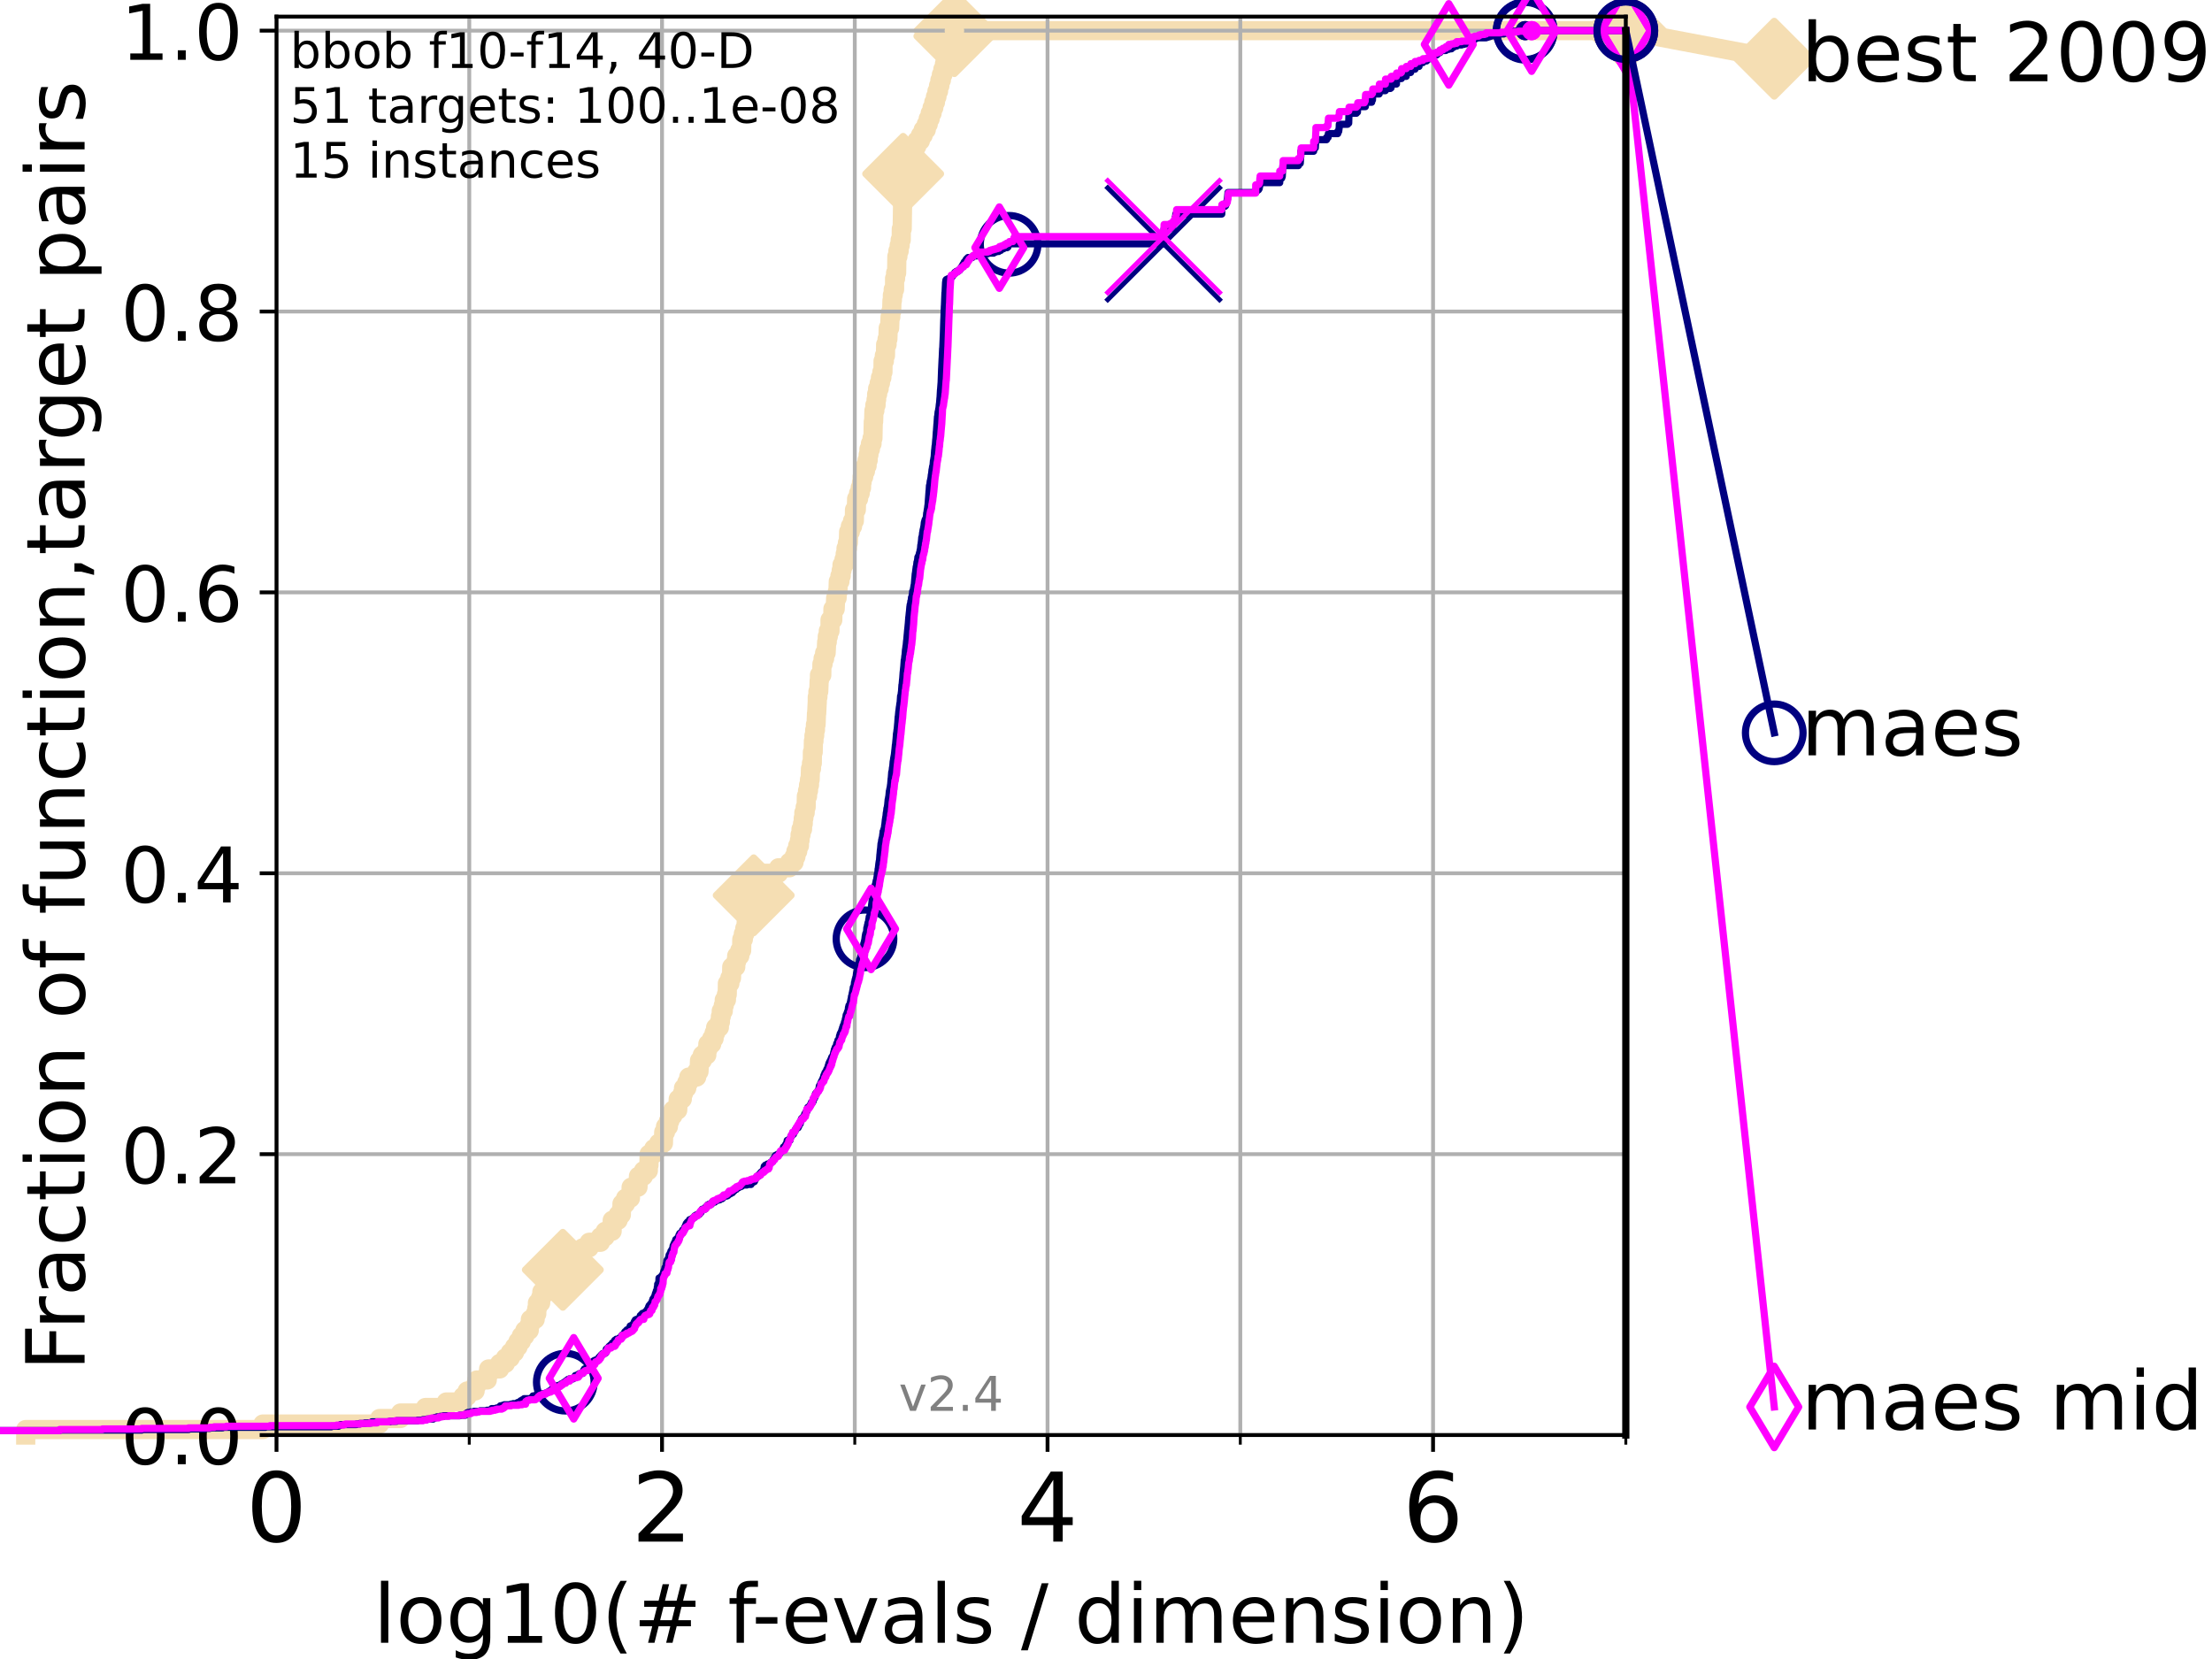 <?xml version="1.0" encoding="utf-8" standalone="no"?>
<!DOCTYPE svg PUBLIC "-//W3C//DTD SVG 1.1//EN"
  "http://www.w3.org/Graphics/SVG/1.1/DTD/svg11.dtd">
<!-- Created with matplotlib (https://matplotlib.org/) -->
<svg height="345.6pt" version="1.1" viewBox="0 0 460.8 345.6" width="460.8pt" xmlns="http://www.w3.org/2000/svg" xmlns:xlink="http://www.w3.org/1999/xlink">
 <defs>
  <style type="text/css">*{stroke-linecap:butt;stroke-linejoin:round;}</style>
 </defs>
 <g id="figure_1">
  <g id="patch_1">
   <path d="M 0 345.6 
L 460.8 345.6 
L 460.8 0 
L 0 0 
z
" style="fill:#ffffff;"/>
  </g>
  <g id="axes_1">
   <g id="patch_2">
    <path d="M 57.6 298.944 
L 338.688 298.944 
L 338.688 3.456 
L 57.6 3.456 
z
" style="fill:#ffffff;"/>
   </g>
   <g id="line2d_1">
    <path d="M 5.357 298.944 
L 5.357 297.797 
L 54.766 297.797 
L 54.766 296.649 
L 79.07 296.649 
L 79.07 295.502 
L 83.438 295.502 
L 83.438 294.355 
L 88.628 294.355 
L 88.628 293.207 
L 92.969 293.207 
L 92.969 292.06 
L 96.443 292.06 
L 96.443 290.913 
L 97.314 290.913 
L 97.314 289.766 
L 98.976 289.766 
L 98.976 288.618 
L 99.338 288.618 
L 99.338 287.471 
L 101.507 287.471 
L 101.507 286.324 
L 101.786 286.324 
L 101.786 285.176 
L 104.084 285.176 
L 104.084 284.029 
L 105.285 284.029 
L 105.285 282.882 
L 106.303 282.882 
L 106.303 281.734 
L 107.188 281.734 
L 107.188 280.587 
L 107.909 280.587 
L 107.909 279.44 
L 108.601 279.44 
L 108.601 278.293 
L 109.335 278.293 
L 109.335 277.145 
L 110.253 277.145 
L 110.253 275.998 
L 110.485 275.998 
L 110.485 274.851 
L 111.486 274.851 
L 111.486 273.703 
L 111.82 273.703 
L 111.82 272.556 
L 111.956 272.556 
L 111.956 271.409 
L 112.637 271.409 
L 112.637 270.261 
L 112.877 270.261 
L 112.877 269.114 
L 114.097 269.114 
L 114.097 267.967 
L 115.476 267.967 
L 115.476 266.82 
L 117.045 266.82 
L 117.045 265.672 
L 117.203 265.672 
L 117.246 263.378 
L 117.903 263.378 
L 117.903 262.23 
L 119.813 262.23 
L 119.813 261.083 
L 121.389 261.083 
L 121.389 259.936 
L 122.741 259.936 
L 122.741 258.788 
L 125.084 258.788 
L 125.084 257.641 
L 126.074 257.641 
L 126.074 256.494 
L 127.517 256.494 
L 127.54 254.199 
L 128.768 254.199 
L 128.768 253.052 
L 129.44 253.052 
L 129.44 251.905 
L 129.567 251.905 
L 129.567 250.757 
L 130.311 250.757 
L 130.311 249.61 
L 131.332 249.61 
L 131.332 248.463 
L 131.471 248.463 
L 131.471 247.315 
L 132.906 247.315 
L 133.004 245.021 
L 134.041 245.021 
L 134.041 243.873 
L 135.061 243.873 
L 135.061 242.726 
L 135.194 242.726 
L 135.209 240.432 
L 136.185 240.432 
L 136.185 239.284 
L 137.217 239.284 
L 137.217 238.137 
L 138.205 238.137 
L 138.265 235.842 
L 138.633 235.842 
L 138.633 234.695 
L 139.241 234.695 
L 139.241 233.548 
L 139.537 233.548 
L 139.537 232.4 
L 140.184 232.4 
L 140.184 231.253 
L 141.181 231.253 
L 141.289 228.958 
L 142.134 228.958 
L 142.134 227.811 
L 142.385 227.811 
L 142.385 226.664 
L 143.07 226.664 
L 143.07 225.517 
L 143.483 225.517 
L 143.483 224.369 
L 145.135 224.369 
L 145.135 223.222 
L 145.615 223.222 
L 145.722 220.927 
L 146.3 220.927 
L 146.3 219.78 
L 147.239 219.78 
L 147.239 218.633 
L 147.46 218.633 
L 147.46 217.485 
L 148.263 217.485 
L 148.263 216.338 
L 148.761 216.338 
L 148.761 215.191 
L 149.079 215.191 
L 149.079 214.044 
L 149.859 214.044 
L 149.859 212.896 
L 150.073 212.896 
L 150.073 211.749 
L 150.25 211.749 
L 150.25 210.602 
L 150.674 210.602 
L 150.674 209.454 
L 150.873 209.454 
L 150.873 208.307 
L 151.327 208.307 
L 151.327 207.16 
L 151.498 207.16 
L 151.53 204.865 
L 152.045 204.865 
L 152.045 203.718 
L 152.387 203.718 
L 152.438 201.423 
L 153.273 201.423 
L 153.273 200.276 
L 153.465 200.276 
L 153.465 199.129 
L 154.117 199.129 
L 154.117 197.981 
L 154.499 197.981 
L 154.531 195.687 
L 154.849 195.687 
L 154.849 194.539 
L 155.153 194.539 
L 155.153 193.392 
L 155.433 193.392 
L 155.433 192.245 
L 155.677 192.245 
L 155.677 191.097 
L 155.798 191.097 
L 155.798 189.95 
L 156.6 189.95 
L 156.6 188.803 
L 156.867 188.803 
L 156.867 187.656 
L 157.01 187.656 
L 157.01 186.508 
L 157.279 186.508 
L 157.279 185.361 
L 157.71 185.361 
L 157.71 184.214 
L 158.141 184.214 
L 158.141 183.066 
L 158.661 183.066 
L 158.661 181.919 
L 162.191 181.919 
L 162.191 180.772 
L 164.459 180.772 
L 164.459 179.624 
L 165.417 179.624 
L 165.417 178.477 
L 165.804 178.477 
L 165.804 177.33 
L 166.179 177.33 
L 166.179 176.183 
L 166.537 176.183 
L 166.537 175.035 
L 166.671 175.035 
L 166.671 173.888 
L 166.868 173.888 
L 166.868 172.741 
L 167.181 172.741 
L 167.181 171.593 
L 167.331 171.593 
L 167.331 170.446 
L 167.457 170.446 
L 167.457 169.299 
L 167.734 169.299 
L 167.734 168.151 
L 167.932 168.151 
L 167.98 165.857 
L 168.231 165.857 
L 168.231 164.709 
L 168.431 164.709 
L 168.431 163.562 
L 168.629 163.562 
L 168.629 162.415 
L 168.766 162.415 
L 168.84 160.12 
L 169.046 160.12 
L 169.046 158.973 
L 169.217 158.973 
L 169.239 156.678 
L 169.405 156.678 
L 169.446 154.384 
L 169.564 154.384 
L 169.564 153.236 
L 169.714 153.236 
L 169.714 152.089 
L 169.873 152.089 
L 169.873 150.942 
L 170.003 150.942 
L 170.088 148.647 
L 170.129 148.647 
L 170.24 146.353 
L 170.252 146.353 
L 170.252 145.205 
L 170.387 145.205 
L 170.387 144.058 
L 170.56 144.058 
L 170.647 141.763 
L 170.711 141.763 
L 170.711 140.616 
L 171.193 140.616 
L 171.221 138.322 
L 171.463 138.322 
L 171.463 137.174 
L 171.782 137.174 
L 171.782 136.027 
L 172.1 136.027 
L 172.211 133.732 
L 172.335 133.732 
L 172.335 132.585 
L 172.551 132.585 
L 172.551 131.438 
L 172.903 131.438 
L 172.91 129.143 
L 173.486 129.143 
L 173.513 126.848 
L 173.985 126.848 
L 174.085 124.554 
L 174.388 124.554 
L 174.388 123.407 
L 174.55 123.407 
L 174.634 121.112 
L 174.976 121.112 
L 174.976 119.965 
L 175.237 119.965 
L 175.237 118.817 
L 175.404 118.817 
L 175.404 117.67 
L 175.827 117.67 
L 175.827 116.523 
L 176.071 116.523 
L 176.071 115.375 
L 176.243 115.375 
L 176.243 114.228 
L 176.538 114.228 
L 176.538 113.081 
L 176.726 113.081 
L 176.789 110.786 
L 177.143 110.786 
L 177.143 109.639 
L 177.602 109.639 
L 177.602 108.492 
L 177.978 108.492 
L 178.007 106.197 
L 178.388 106.197 
L 178.455 103.902 
L 178.858 103.902 
L 178.858 102.755 
L 179.198 102.755 
L 179.198 101.608 
L 179.472 101.608 
L 179.472 100.461 
L 179.596 100.461 
L 179.596 99.313 
L 179.924 99.313 
L 179.924 98.166 
L 180.286 98.166 
L 180.286 97.019 
L 180.635 97.019 
L 180.635 95.871 
L 180.858 95.871 
L 180.858 94.724 
L 181.017 94.724 
L 181.017 93.577 
L 181.322 93.577 
L 181.322 92.429 
L 181.664 92.429 
L 181.664 91.282 
L 181.848 91.282 
L 181.922 87.84 
L 181.992 87.84 
L 182.057 85.546 
L 182.246 85.546 
L 182.246 84.398 
L 182.5 84.398 
L 182.5 83.251 
L 182.622 83.251 
L 182.622 82.104 
L 182.828 82.104 
L 182.828 80.956 
L 183.153 80.956 
L 183.153 79.809 
L 183.414 79.809 
L 183.414 78.662 
L 183.708 78.662 
L 183.708 77.514 
L 183.936 77.514 
L 183.962 75.22 
L 184.226 75.22 
L 184.226 74.073 
L 184.459 74.073 
L 184.495 71.778 
L 184.794 71.778 
L 184.794 70.631 
L 184.964 70.631 
L 185.032 68.336 
L 185.328 68.336 
L 185.413 66.041 
L 185.569 66.041 
L 185.569 64.894 
L 185.747 64.894 
L 185.813 62.599 
L 185.901 62.599 
L 185.901 61.452 
L 186.074 61.452 
L 186.074 60.305 
L 186.356 60.305 
L 186.358 58.01 
L 186.568 58.01 
L 186.568 56.863 
L 186.785 56.863 
L 186.834 53.421 
L 187.053 53.421 
L 187.053 52.274 
L 187.317 52.274 
L 187.317 51.126 
L 187.522 51.126 
L 187.522 49.979 
L 187.742 49.979 
L 187.761 47.685 
L 187.942 47.685 
L 188.05 40.801 
L 188.074 40.801 
L 188.142 36.212 
L 188.301 36.212 
L 188.301 35.064 
L 188.761 35.064 
L 188.761 33.917 
L 189.267 33.917 
L 189.267 32.77 
L 189.78 32.77 
L 189.78 31.622 
L 190.408 31.622 
L 190.408 30.475 
L 190.985 30.475 
L 190.985 29.328 
L 191.737 29.328 
L 191.737 28.18 
L 192.32 28.18 
L 192.32 27.033 
L 192.958 27.033 
L 192.958 25.886 
L 193.365 25.886 
L 193.365 24.738 
L 193.776 24.738 
L 193.776 23.591 
L 194.17 23.591 
L 194.17 22.444 
L 194.526 22.444 
L 194.526 21.297 
L 194.875 21.297 
L 194.875 20.149 
L 195.186 20.149 
L 195.186 19.002 
L 195.516 19.002 
L 195.516 17.855 
L 195.795 17.855 
L 195.795 16.707 
L 196.102 16.707 
L 196.102 15.56 
L 196.421 15.56 
L 196.421 14.413 
L 196.756 14.413 
L 196.756 13.265 
L 197.139 13.265 
L 197.139 12.118 
L 197.452 12.118 
L 197.452 10.971 
L 197.794 10.971 
L 197.794 9.824 
L 198.19 9.824 
L 198.19 8.676 
L 198.493 8.676 
L 198.493 7.529 
L 198.813 7.529 
L 198.813 6.382 
L 338.688 6.382 
L 338.688 6.382 
" style="fill:none;stroke:#f5deb3;stroke-linecap:square;stroke-width:4;"/>
   </g>
   <g id="line2d_2">
    <defs>
     <path d="M -0 7.778 
L 7.778 0 
L 0 -7.778 
L -7.778 -0 
z
" id="mab27e4f4cb" style="stroke:#f5deb3;stroke-linejoin:miter;stroke-width:1.5;"/>
    </defs>
    <g>
     <use style="fill:#f5deb3;stroke:#f5deb3;stroke-linejoin:miter;stroke-width:1.5;" x="117.246" xlink:href="#mab27e4f4cb" y="264.525"/>
     <use style="fill:#f5deb3;stroke:#f5deb3;stroke-linejoin:miter;stroke-width:1.5;" x="157.01" xlink:href="#mab27e4f4cb" y="186.508"/>
     <use style="fill:#f5deb3;stroke:#f5deb3;stroke-linejoin:miter;stroke-width:1.5;" x="188.142" xlink:href="#mab27e4f4cb" y="36.212"/>
     <use style="fill:#f5deb3;stroke:#f5deb3;stroke-linejoin:miter;stroke-width:1.5;" x="198.813" xlink:href="#mab27e4f4cb" y="7.529"/>
     <use style="fill:#f5deb3;stroke:#f5deb3;stroke-linejoin:miter;stroke-width:1.5;" x="198.813" xlink:href="#mab27e4f4cb" y="6.382"/>
     <use style="fill:#f5deb3;stroke:#f5deb3;stroke-linejoin:miter;stroke-width:1.5;" x="338.688" xlink:href="#mab27e4f4cb" y="6.382"/>
    </g>
   </g>
   <g id="line2d_3">
    <path style="fill:none;stroke:#f5deb3;stroke-linecap:square;stroke-width:4;"/>
    <g/>
   </g>
   <g id="line2d_4">
    <path d="M 338.688 6.382 
L 369.608 12.233 
" style="fill:none;stroke:#f5deb3;stroke-linecap:square;stroke-width:4;"/>
    <g>
     <use style="fill:#f5deb3;stroke:#f5deb3;stroke-linejoin:miter;stroke-width:1.5;" x="338.688" xlink:href="#mab27e4f4cb" y="6.382"/>
     <use style="fill:#f5deb3;stroke:#f5deb3;stroke-linejoin:miter;stroke-width:1.5;" x="369.608" xlink:href="#mab27e4f4cb" y="12.233"/>
    </g>
   </g>
   <g id="matplotlib.axis_1">
    <g id="xtick_1">
     <g id="line2d_5">
      <path clip-path="url(#p3ce1b2047b)" d="M 57.6 298.944 
L 57.6 3.456 
" style="fill:none;stroke:#b0b0b0;stroke-linecap:square;stroke-width:0.8;"/>
     </g>
     <g id="line2d_6">
      <defs>
       <path d="M 0 0 
L 0 3.5 
" id="mfa741a78bc" style="stroke:#000000;stroke-width:0.8;"/>
      </defs>
      <g>
       <use style="stroke:#000000;stroke-width:0.8;" x="57.6" xlink:href="#mfa741a78bc" y="298.944"/>
      </g>
     </g>
     <g id="text_1">
      <!-- 0 -->
      <g transform="translate(51.237 321.141)scale(0.2 -0.2)">
       <defs>
        <path d="M 31.781 66.406 
Q 24.172 66.406 20.328 58.906 
Q 16.5 51.422 16.5 36.375 
Q 16.5 21.391 20.328 13.891 
Q 24.172 6.391 31.781 6.391 
Q 39.453 6.391 43.281 13.891 
Q 47.125 21.391 47.125 36.375 
Q 47.125 51.422 43.281 58.906 
Q 39.453 66.406 31.781 66.406 
z
M 31.781 74.219 
Q 44.047 74.219 50.516 64.516 
Q 56.984 54.828 56.984 36.375 
Q 56.984 17.969 50.516 8.266 
Q 44.047 -1.422 31.781 -1.422 
Q 19.531 -1.422 13.062 8.266 
Q 6.594 17.969 6.594 36.375 
Q 6.594 54.828 13.062 64.516 
Q 19.531 74.219 31.781 74.219 
z
" id="DejaVuSans-48"/>
       </defs>
       <use xlink:href="#DejaVuSans-48"/>
      </g>
     </g>
    </g>
    <g id="xtick_2">
     <g id="line2d_7">
      <path clip-path="url(#p3ce1b2047b)" d="M 137.911 298.944 
L 137.911 3.456 
" style="fill:none;stroke:#b0b0b0;stroke-linecap:square;stroke-width:0.8;"/>
     </g>
     <g id="line2d_8">
      <g>
       <use style="stroke:#000000;stroke-width:0.8;" x="137.911" xlink:href="#mfa741a78bc" y="298.944"/>
      </g>
     </g>
     <g id="text_2">
      <!-- 2 -->
      <g transform="translate(131.548 321.141)scale(0.2 -0.2)">
       <defs>
        <path d="M 19.188 8.297 
L 53.609 8.297 
L 53.609 0 
L 7.328 0 
L 7.328 8.297 
Q 12.938 14.109 22.625 23.891 
Q 32.328 33.688 34.812 36.531 
Q 39.547 41.844 41.422 45.531 
Q 43.312 49.219 43.312 52.781 
Q 43.312 58.594 39.234 62.25 
Q 35.156 65.922 28.609 65.922 
Q 23.969 65.922 18.812 64.312 
Q 13.672 62.703 7.812 59.422 
L 7.812 69.391 
Q 13.766 71.781 18.938 73 
Q 24.125 74.219 28.422 74.219 
Q 39.75 74.219 46.484 68.547 
Q 53.219 62.891 53.219 53.422 
Q 53.219 48.922 51.531 44.891 
Q 49.859 40.875 45.406 35.406 
Q 44.188 33.984 37.641 27.219 
Q 31.109 20.453 19.188 8.297 
z
" id="DejaVuSans-50"/>
       </defs>
       <use xlink:href="#DejaVuSans-50"/>
      </g>
     </g>
    </g>
    <g id="xtick_3">
     <g id="line2d_9">
      <path clip-path="url(#p3ce1b2047b)" d="M 218.222 298.944 
L 218.222 3.456 
" style="fill:none;stroke:#b0b0b0;stroke-linecap:square;stroke-width:0.8;"/>
     </g>
     <g id="line2d_10">
      <g>
       <use style="stroke:#000000;stroke-width:0.8;" x="218.222" xlink:href="#mfa741a78bc" y="298.944"/>
      </g>
     </g>
     <g id="text_3">
      <!-- 4 -->
      <g transform="translate(211.859 321.141)scale(0.2 -0.2)">
       <defs>
        <path d="M 37.797 64.312 
L 12.891 25.391 
L 37.797 25.391 
z
M 35.203 72.906 
L 47.609 72.906 
L 47.609 25.391 
L 58.016 25.391 
L 58.016 17.188 
L 47.609 17.188 
L 47.609 0 
L 37.797 0 
L 37.797 17.188 
L 4.891 17.188 
L 4.891 26.703 
z
" id="DejaVuSans-52"/>
       </defs>
       <use xlink:href="#DejaVuSans-52"/>
      </g>
     </g>
    </g>
    <g id="xtick_4">
     <g id="line2d_11">
      <path clip-path="url(#p3ce1b2047b)" d="M 298.533 298.944 
L 298.533 3.456 
" style="fill:none;stroke:#b0b0b0;stroke-linecap:square;stroke-width:0.8;"/>
     </g>
     <g id="line2d_12">
      <g>
       <use style="stroke:#000000;stroke-width:0.8;" x="298.533" xlink:href="#mfa741a78bc" y="298.944"/>
      </g>
     </g>
     <g id="text_4">
      <!-- 6 -->
      <g transform="translate(292.17 321.141)scale(0.2 -0.2)">
       <defs>
        <path d="M 33.016 40.375 
Q 26.375 40.375 22.484 35.828 
Q 18.609 31.297 18.609 23.391 
Q 18.609 15.531 22.484 10.953 
Q 26.375 6.391 33.016 6.391 
Q 39.656 6.391 43.531 10.953 
Q 47.406 15.531 47.406 23.391 
Q 47.406 31.297 43.531 35.828 
Q 39.656 40.375 33.016 40.375 
z
M 52.594 71.297 
L 52.594 62.312 
Q 48.875 64.062 45.094 64.984 
Q 41.312 65.922 37.594 65.922 
Q 27.828 65.922 22.672 59.328 
Q 17.531 52.734 16.797 39.406 
Q 19.672 43.656 24.016 45.922 
Q 28.375 48.188 33.594 48.188 
Q 44.578 48.188 50.953 41.516 
Q 57.328 34.859 57.328 23.391 
Q 57.328 12.156 50.688 5.359 
Q 44.047 -1.422 33.016 -1.422 
Q 20.359 -1.422 13.672 8.266 
Q 6.984 17.969 6.984 36.375 
Q 6.984 53.656 15.188 63.938 
Q 23.391 74.219 37.203 74.219 
Q 40.922 74.219 44.703 73.484 
Q 48.484 72.75 52.594 71.297 
z
" id="DejaVuSans-54"/>
       </defs>
       <use xlink:href="#DejaVuSans-54"/>
      </g>
     </g>
    </g>
    <g id="xtick_5">
     <g id="line2d_13">
      <path clip-path="url(#p3ce1b2047b)" d="M 97.755 298.944 
L 97.755 3.456 
" style="fill:none;stroke:#b0b0b0;stroke-linecap:square;stroke-width:0.8;"/>
     </g>
     <g id="line2d_14">
      <defs>
       <path d="M 0 0 
L 0 2 
" id="m24fe7fcef5" style="stroke:#000000;stroke-width:0.6;"/>
      </defs>
      <g>
       <use style="stroke:#000000;stroke-width:0.6;" x="97.755" xlink:href="#m24fe7fcef5" y="298.944"/>
      </g>
     </g>
    </g>
    <g id="xtick_6">
     <g id="line2d_15">
      <path clip-path="url(#p3ce1b2047b)" d="M 178.066 298.944 
L 178.066 3.456 
" style="fill:none;stroke:#b0b0b0;stroke-linecap:square;stroke-width:0.8;"/>
     </g>
     <g id="line2d_16">
      <g>
       <use style="stroke:#000000;stroke-width:0.6;" x="178.066" xlink:href="#m24fe7fcef5" y="298.944"/>
      </g>
     </g>
    </g>
    <g id="xtick_7">
     <g id="line2d_17">
      <path clip-path="url(#p3ce1b2047b)" d="M 258.377 298.944 
L 258.377 3.456 
" style="fill:none;stroke:#b0b0b0;stroke-linecap:square;stroke-width:0.8;"/>
     </g>
     <g id="line2d_18">
      <g>
       <use style="stroke:#000000;stroke-width:0.6;" x="258.377" xlink:href="#m24fe7fcef5" y="298.944"/>
      </g>
     </g>
    </g>
    <g id="xtick_8">
     <g id="line2d_19">
      <path clip-path="url(#p3ce1b2047b)" d="M 338.688 298.944 
L 338.688 3.456 
" style="fill:none;stroke:#b0b0b0;stroke-linecap:square;stroke-width:0.8;"/>
     </g>
     <g id="line2d_20">
      <g>
       <use style="stroke:#000000;stroke-width:0.6;" x="338.688" xlink:href="#m24fe7fcef5" y="298.944"/>
      </g>
     </g>
    </g>
    <g id="text_5">
     <!-- log10(# f-evals / dimension) -->
     <g transform="translate(77.764 342.218)scale(0.17 -0.17)">
      <defs>
       <path d="M 9.422 75.984 
L 18.406 75.984 
L 18.406 0 
L 9.422 0 
z
" id="DejaVuSans-108"/>
       <path d="M 30.609 48.391 
Q 23.391 48.391 19.188 42.75 
Q 14.984 37.109 14.984 27.297 
Q 14.984 17.484 19.156 11.844 
Q 23.344 6.203 30.609 6.203 
Q 37.797 6.203 41.984 11.859 
Q 46.188 17.531 46.188 27.297 
Q 46.188 37.016 41.984 42.703 
Q 37.797 48.391 30.609 48.391 
z
M 30.609 56 
Q 42.328 56 49.016 48.375 
Q 55.719 40.766 55.719 27.297 
Q 55.719 13.875 49.016 6.219 
Q 42.328 -1.422 30.609 -1.422 
Q 18.844 -1.422 12.172 6.219 
Q 5.516 13.875 5.516 27.297 
Q 5.516 40.766 12.172 48.375 
Q 18.844 56 30.609 56 
z
" id="DejaVuSans-111"/>
       <path d="M 45.406 27.984 
Q 45.406 37.75 41.375 43.109 
Q 37.359 48.484 30.078 48.484 
Q 22.859 48.484 18.828 43.109 
Q 14.797 37.75 14.797 27.984 
Q 14.797 18.266 18.828 12.891 
Q 22.859 7.516 30.078 7.516 
Q 37.359 7.516 41.375 12.891 
Q 45.406 18.266 45.406 27.984 
z
M 54.391 6.781 
Q 54.391 -7.172 48.188 -13.984 
Q 42 -20.797 29.203 -20.797 
Q 24.469 -20.797 20.266 -20.094 
Q 16.062 -19.391 12.109 -17.922 
L 12.109 -9.188 
Q 16.062 -11.328 19.922 -12.344 
Q 23.781 -13.375 27.781 -13.375 
Q 36.625 -13.375 41.016 -8.766 
Q 45.406 -4.156 45.406 5.172 
L 45.406 9.625 
Q 42.625 4.781 38.281 2.391 
Q 33.938 0 27.875 0 
Q 17.828 0 11.672 7.656 
Q 5.516 15.328 5.516 27.984 
Q 5.516 40.672 11.672 48.328 
Q 17.828 56 27.875 56 
Q 33.938 56 38.281 53.609 
Q 42.625 51.219 45.406 46.391 
L 45.406 54.688 
L 54.391 54.688 
z
" id="DejaVuSans-103"/>
       <path d="M 12.406 8.297 
L 28.516 8.297 
L 28.516 63.922 
L 10.984 60.406 
L 10.984 69.391 
L 28.422 72.906 
L 38.281 72.906 
L 38.281 8.297 
L 54.391 8.297 
L 54.391 0 
L 12.406 0 
z
" id="DejaVuSans-49"/>
       <path d="M 31 75.875 
Q 24.469 64.656 21.281 53.656 
Q 18.109 42.672 18.109 31.391 
Q 18.109 20.125 21.312 9.062 
Q 24.516 -2 31 -13.188 
L 23.188 -13.188 
Q 15.875 -1.703 12.234 9.375 
Q 8.594 20.453 8.594 31.391 
Q 8.594 42.281 12.203 53.312 
Q 15.828 64.359 23.188 75.875 
z
" id="DejaVuSans-40"/>
       <path d="M 51.125 44 
L 36.922 44 
L 32.812 27.688 
L 47.125 27.688 
z
M 43.797 71.781 
L 38.719 51.516 
L 52.984 51.516 
L 58.109 71.781 
L 65.922 71.781 
L 60.891 51.516 
L 76.125 51.516 
L 76.125 44 
L 58.984 44 
L 54.984 27.688 
L 70.516 27.688 
L 70.516 20.219 
L 53.078 20.219 
L 48 0 
L 40.188 0 
L 45.219 20.219 
L 30.906 20.219 
L 25.875 0 
L 18.016 0 
L 23.094 20.219 
L 7.719 20.219 
L 7.719 27.688 
L 24.906 27.688 
L 29 44 
L 13.281 44 
L 13.281 51.516 
L 30.906 51.516 
L 35.891 71.781 
z
" id="DejaVuSans-35"/>
       <path id="DejaVuSans-32"/>
       <path d="M 37.109 75.984 
L 37.109 68.5 
L 28.516 68.5 
Q 23.688 68.5 21.797 66.547 
Q 19.922 64.594 19.922 59.516 
L 19.922 54.688 
L 34.719 54.688 
L 34.719 47.703 
L 19.922 47.703 
L 19.922 0 
L 10.891 0 
L 10.891 47.703 
L 2.297 47.703 
L 2.297 54.688 
L 10.891 54.688 
L 10.891 58.5 
Q 10.891 67.625 15.141 71.797 
Q 19.391 75.984 28.609 75.984 
z
" id="DejaVuSans-102"/>
       <path d="M 4.891 31.391 
L 31.203 31.391 
L 31.203 23.391 
L 4.891 23.391 
z
" id="DejaVuSans-45"/>
       <path d="M 56.203 29.594 
L 56.203 25.203 
L 14.891 25.203 
Q 15.484 15.922 20.484 11.062 
Q 25.484 6.203 34.422 6.203 
Q 39.594 6.203 44.453 7.469 
Q 49.312 8.734 54.109 11.281 
L 54.109 2.781 
Q 49.266 0.734 44.188 -0.344 
Q 39.109 -1.422 33.891 -1.422 
Q 20.797 -1.422 13.156 6.188 
Q 5.516 13.812 5.516 26.812 
Q 5.516 40.234 12.766 48.109 
Q 20.016 56 32.328 56 
Q 43.359 56 49.781 48.891 
Q 56.203 41.797 56.203 29.594 
z
M 47.219 32.234 
Q 47.125 39.594 43.094 43.984 
Q 39.062 48.391 32.422 48.391 
Q 24.906 48.391 20.391 44.141 
Q 15.875 39.891 15.188 32.172 
z
" id="DejaVuSans-101"/>
       <path d="M 2.984 54.688 
L 12.5 54.688 
L 29.594 8.797 
L 46.688 54.688 
L 56.203 54.688 
L 35.688 0 
L 23.484 0 
z
" id="DejaVuSans-118"/>
       <path d="M 34.281 27.484 
Q 23.391 27.484 19.188 25 
Q 14.984 22.516 14.984 16.5 
Q 14.984 11.719 18.141 8.906 
Q 21.297 6.109 26.703 6.109 
Q 34.188 6.109 38.703 11.406 
Q 43.219 16.703 43.219 25.484 
L 43.219 27.484 
z
M 52.203 31.203 
L 52.203 0 
L 43.219 0 
L 43.219 8.297 
Q 40.141 3.328 35.547 0.953 
Q 30.953 -1.422 24.312 -1.422 
Q 15.922 -1.422 10.953 3.297 
Q 6 8.016 6 15.922 
Q 6 25.141 12.172 29.828 
Q 18.359 34.516 30.609 34.516 
L 43.219 34.516 
L 43.219 35.406 
Q 43.219 41.609 39.141 45 
Q 35.062 48.391 27.688 48.391 
Q 23 48.391 18.547 47.266 
Q 14.109 46.141 10.016 43.891 
L 10.016 52.203 
Q 14.938 54.109 19.578 55.047 
Q 24.219 56 28.609 56 
Q 40.484 56 46.344 49.844 
Q 52.203 43.703 52.203 31.203 
z
" id="DejaVuSans-97"/>
       <path d="M 44.281 53.078 
L 44.281 44.578 
Q 40.484 46.531 36.375 47.5 
Q 32.281 48.484 27.875 48.484 
Q 21.188 48.484 17.844 46.438 
Q 14.5 44.391 14.5 40.281 
Q 14.5 37.156 16.891 35.375 
Q 19.281 33.594 26.516 31.984 
L 29.594 31.297 
Q 39.156 29.25 43.188 25.516 
Q 47.219 21.781 47.219 15.094 
Q 47.219 7.469 41.188 3.016 
Q 35.156 -1.422 24.609 -1.422 
Q 20.219 -1.422 15.453 -0.562 
Q 10.688 0.297 5.422 2 
L 5.422 11.281 
Q 10.406 8.688 15.234 7.391 
Q 20.062 6.109 24.812 6.109 
Q 31.156 6.109 34.562 8.281 
Q 37.984 10.453 37.984 14.406 
Q 37.984 18.062 35.516 20.016 
Q 33.062 21.969 24.703 23.781 
L 21.578 24.516 
Q 13.234 26.266 9.516 29.906 
Q 5.812 33.547 5.812 39.891 
Q 5.812 47.609 11.281 51.797 
Q 16.75 56 26.812 56 
Q 31.781 56 36.172 55.266 
Q 40.578 54.547 44.281 53.078 
z
" id="DejaVuSans-115"/>
       <path d="M 25.391 72.906 
L 33.688 72.906 
L 8.297 -9.281 
L 0 -9.281 
z
" id="DejaVuSans-47"/>
       <path d="M 45.406 46.391 
L 45.406 75.984 
L 54.391 75.984 
L 54.391 0 
L 45.406 0 
L 45.406 8.203 
Q 42.578 3.328 38.25 0.953 
Q 33.938 -1.422 27.875 -1.422 
Q 17.969 -1.422 11.734 6.484 
Q 5.516 14.406 5.516 27.297 
Q 5.516 40.188 11.734 48.094 
Q 17.969 56 27.875 56 
Q 33.938 56 38.25 53.625 
Q 42.578 51.266 45.406 46.391 
z
M 14.797 27.297 
Q 14.797 17.391 18.875 11.75 
Q 22.953 6.109 30.078 6.109 
Q 37.203 6.109 41.297 11.75 
Q 45.406 17.391 45.406 27.297 
Q 45.406 37.203 41.297 42.844 
Q 37.203 48.484 30.078 48.484 
Q 22.953 48.484 18.875 42.844 
Q 14.797 37.203 14.797 27.297 
z
" id="DejaVuSans-100"/>
       <path d="M 9.422 54.688 
L 18.406 54.688 
L 18.406 0 
L 9.422 0 
z
M 9.422 75.984 
L 18.406 75.984 
L 18.406 64.594 
L 9.422 64.594 
z
" id="DejaVuSans-105"/>
       <path d="M 52 44.188 
Q 55.375 50.25 60.062 53.125 
Q 64.75 56 71.094 56 
Q 79.641 56 84.281 50.016 
Q 88.922 44.047 88.922 33.016 
L 88.922 0 
L 79.891 0 
L 79.891 32.719 
Q 79.891 40.578 77.094 44.375 
Q 74.312 48.188 68.609 48.188 
Q 61.625 48.188 57.562 43.547 
Q 53.516 38.922 53.516 30.906 
L 53.516 0 
L 44.484 0 
L 44.484 32.719 
Q 44.484 40.625 41.703 44.406 
Q 38.922 48.188 33.109 48.188 
Q 26.219 48.188 22.156 43.531 
Q 18.109 38.875 18.109 30.906 
L 18.109 0 
L 9.078 0 
L 9.078 54.688 
L 18.109 54.688 
L 18.109 46.188 
Q 21.188 51.219 25.484 53.609 
Q 29.781 56 35.688 56 
Q 41.656 56 45.828 52.969 
Q 50 49.953 52 44.188 
z
" id="DejaVuSans-109"/>
       <path d="M 54.891 33.016 
L 54.891 0 
L 45.906 0 
L 45.906 32.719 
Q 45.906 40.484 42.875 44.328 
Q 39.844 48.188 33.797 48.188 
Q 26.516 48.188 22.312 43.547 
Q 18.109 38.922 18.109 30.906 
L 18.109 0 
L 9.078 0 
L 9.078 54.688 
L 18.109 54.688 
L 18.109 46.188 
Q 21.344 51.125 25.703 53.562 
Q 30.078 56 35.797 56 
Q 45.219 56 50.047 50.172 
Q 54.891 44.344 54.891 33.016 
z
" id="DejaVuSans-110"/>
       <path d="M 8.016 75.875 
L 15.828 75.875 
Q 23.141 64.359 26.781 53.312 
Q 30.422 42.281 30.422 31.391 
Q 30.422 20.453 26.781 9.375 
Q 23.141 -1.703 15.828 -13.188 
L 8.016 -13.188 
Q 14.5 -2 17.703 9.062 
Q 20.906 20.125 20.906 31.391 
Q 20.906 42.672 17.703 53.656 
Q 14.5 64.656 8.016 75.875 
z
" id="DejaVuSans-41"/>
      </defs>
      <use xlink:href="#DejaVuSans-108"/>
      <use x="27.783" xlink:href="#DejaVuSans-111"/>
      <use x="88.965" xlink:href="#DejaVuSans-103"/>
      <use x="152.441" xlink:href="#DejaVuSans-49"/>
      <use x="216.064" xlink:href="#DejaVuSans-48"/>
      <use x="279.688" xlink:href="#DejaVuSans-40"/>
      <use x="318.701" xlink:href="#DejaVuSans-35"/>
      <use x="402.49" xlink:href="#DejaVuSans-32"/>
      <use x="434.277" xlink:href="#DejaVuSans-102"/>
      <use x="463.982" xlink:href="#DejaVuSans-45"/>
      <use x="500.066" xlink:href="#DejaVuSans-101"/>
      <use x="561.59" xlink:href="#DejaVuSans-118"/>
      <use x="620.77" xlink:href="#DejaVuSans-97"/>
      <use x="682.049" xlink:href="#DejaVuSans-108"/>
      <use x="709.832" xlink:href="#DejaVuSans-115"/>
      <use x="761.932" xlink:href="#DejaVuSans-32"/>
      <use x="793.719" xlink:href="#DejaVuSans-47"/>
      <use x="827.41" xlink:href="#DejaVuSans-32"/>
      <use x="859.197" xlink:href="#DejaVuSans-100"/>
      <use x="922.674" xlink:href="#DejaVuSans-105"/>
      <use x="950.457" xlink:href="#DejaVuSans-109"/>
      <use x="1047.869" xlink:href="#DejaVuSans-101"/>
      <use x="1109.393" xlink:href="#DejaVuSans-110"/>
      <use x="1172.771" xlink:href="#DejaVuSans-115"/>
      <use x="1224.871" xlink:href="#DejaVuSans-105"/>
      <use x="1252.654" xlink:href="#DejaVuSans-111"/>
      <use x="1313.836" xlink:href="#DejaVuSans-110"/>
      <use x="1377.215" xlink:href="#DejaVuSans-41"/>
     </g>
    </g>
   </g>
   <g id="matplotlib.axis_2">
    <g id="ytick_1">
     <g id="line2d_21">
      <path clip-path="url(#p3ce1b2047b)" d="M 57.6 298.944 
L 338.688 298.944 
" style="fill:none;stroke:#b0b0b0;stroke-linecap:square;stroke-width:0.8;"/>
     </g>
     <g id="line2d_22">
      <defs>
       <path d="M 0 0 
L -3.5 0 
" id="m1facf8b0df" style="stroke:#000000;stroke-width:0.8;"/>
      </defs>
      <g>
       <use style="stroke:#000000;stroke-width:0.8;" x="57.6" xlink:href="#m1facf8b0df" y="298.944"/>
      </g>
     </g>
     <g id="text_6">
      <!-- 0.0 -->
      <g transform="translate(25.155 305.023)scale(0.16 -0.16)">
       <defs>
        <path d="M 10.688 12.406 
L 21 12.406 
L 21 0 
L 10.688 0 
z
" id="DejaVuSans-46"/>
       </defs>
       <use xlink:href="#DejaVuSans-48"/>
       <use x="63.623" xlink:href="#DejaVuSans-46"/>
       <use x="95.41" xlink:href="#DejaVuSans-48"/>
      </g>
     </g>
    </g>
    <g id="ytick_2">
     <g id="line2d_23">
      <path clip-path="url(#p3ce1b2047b)" d="M 57.6 240.432 
L 338.688 240.432 
" style="fill:none;stroke:#b0b0b0;stroke-linecap:square;stroke-width:0.8;"/>
     </g>
     <g id="line2d_24">
      <g>
       <use style="stroke:#000000;stroke-width:0.8;" x="57.6" xlink:href="#m1facf8b0df" y="240.432"/>
      </g>
     </g>
     <g id="text_7">
      <!-- 0.2 -->
      <g transform="translate(25.155 246.51)scale(0.16 -0.16)">
       <use xlink:href="#DejaVuSans-48"/>
       <use x="63.623" xlink:href="#DejaVuSans-46"/>
       <use x="95.41" xlink:href="#DejaVuSans-50"/>
      </g>
     </g>
    </g>
    <g id="ytick_3">
     <g id="line2d_25">
      <path clip-path="url(#p3ce1b2047b)" d="M 57.6 181.919 
L 338.688 181.919 
" style="fill:none;stroke:#b0b0b0;stroke-linecap:square;stroke-width:0.8;"/>
     </g>
     <g id="line2d_26">
      <g>
       <use style="stroke:#000000;stroke-width:0.8;" x="57.6" xlink:href="#m1facf8b0df" y="181.919"/>
      </g>
     </g>
     <g id="text_8">
      <!-- 0.4 -->
      <g transform="translate(25.155 187.998)scale(0.16 -0.16)">
       <use xlink:href="#DejaVuSans-48"/>
       <use x="63.623" xlink:href="#DejaVuSans-46"/>
       <use x="95.41" xlink:href="#DejaVuSans-52"/>
      </g>
     </g>
    </g>
    <g id="ytick_4">
     <g id="line2d_27">
      <path clip-path="url(#p3ce1b2047b)" d="M 57.6 123.407 
L 338.688 123.407 
" style="fill:none;stroke:#b0b0b0;stroke-linecap:square;stroke-width:0.8;"/>
     </g>
     <g id="line2d_28">
      <g>
       <use style="stroke:#000000;stroke-width:0.8;" x="57.6" xlink:href="#m1facf8b0df" y="123.407"/>
      </g>
     </g>
     <g id="text_9">
      <!-- 0.6 -->
      <g transform="translate(25.155 129.485)scale(0.16 -0.16)">
       <use xlink:href="#DejaVuSans-48"/>
       <use x="63.623" xlink:href="#DejaVuSans-46"/>
       <use x="95.41" xlink:href="#DejaVuSans-54"/>
      </g>
     </g>
    </g>
    <g id="ytick_5">
     <g id="line2d_29">
      <path clip-path="url(#p3ce1b2047b)" d="M 57.6 64.894 
L 338.688 64.894 
" style="fill:none;stroke:#b0b0b0;stroke-linecap:square;stroke-width:0.8;"/>
     </g>
     <g id="line2d_30">
      <g>
       <use style="stroke:#000000;stroke-width:0.8;" x="57.6" xlink:href="#m1facf8b0df" y="64.894"/>
      </g>
     </g>
     <g id="text_10">
      <!-- 0.8 -->
      <g transform="translate(25.155 70.973)scale(0.16 -0.16)">
       <defs>
        <path d="M 31.781 34.625 
Q 24.75 34.625 20.719 30.859 
Q 16.703 27.094 16.703 20.516 
Q 16.703 13.922 20.719 10.156 
Q 24.75 6.391 31.781 6.391 
Q 38.812 6.391 42.859 10.172 
Q 46.922 13.969 46.922 20.516 
Q 46.922 27.094 42.891 30.859 
Q 38.875 34.625 31.781 34.625 
z
M 21.922 38.812 
Q 15.578 40.375 12.031 44.719 
Q 8.5 49.078 8.5 55.328 
Q 8.5 64.062 14.719 69.141 
Q 20.953 74.219 31.781 74.219 
Q 42.672 74.219 48.875 69.141 
Q 55.078 64.062 55.078 55.328 
Q 55.078 49.078 51.531 44.719 
Q 48 40.375 41.703 38.812 
Q 48.828 37.156 52.797 32.312 
Q 56.781 27.484 56.781 20.516 
Q 56.781 9.906 50.312 4.234 
Q 43.844 -1.422 31.781 -1.422 
Q 19.734 -1.422 13.25 4.234 
Q 6.781 9.906 6.781 20.516 
Q 6.781 27.484 10.781 32.312 
Q 14.797 37.156 21.922 38.812 
z
M 18.312 54.391 
Q 18.312 48.734 21.844 45.562 
Q 25.391 42.391 31.781 42.391 
Q 38.141 42.391 41.719 45.562 
Q 45.312 48.734 45.312 54.391 
Q 45.312 60.062 41.719 63.234 
Q 38.141 66.406 31.781 66.406 
Q 25.391 66.406 21.844 63.234 
Q 18.312 60.062 18.312 54.391 
z
" id="DejaVuSans-56"/>
       </defs>
       <use xlink:href="#DejaVuSans-48"/>
       <use x="63.623" xlink:href="#DejaVuSans-46"/>
       <use x="95.41" xlink:href="#DejaVuSans-56"/>
      </g>
     </g>
    </g>
    <g id="ytick_6">
     <g id="line2d_31">
      <path clip-path="url(#p3ce1b2047b)" d="M 57.6 6.382 
L 338.688 6.382 
" style="fill:none;stroke:#b0b0b0;stroke-linecap:square;stroke-width:0.8;"/>
     </g>
     <g id="line2d_32">
      <g>
       <use style="stroke:#000000;stroke-width:0.8;" x="57.6" xlink:href="#m1facf8b0df" y="6.382"/>
      </g>
     </g>
     <g id="text_11">
      <!-- 1.0 -->
      <g transform="translate(25.155 12.46)scale(0.16 -0.16)">
       <use xlink:href="#DejaVuSans-49"/>
       <use x="63.623" xlink:href="#DejaVuSans-46"/>
       <use x="95.41" xlink:href="#DejaVuSans-48"/>
      </g>
     </g>
    </g>
    <g id="text_12">
     <!-- Fraction of function,target pairs -->
     <g transform="translate(17.62 285.585)rotate(-90)scale(0.17 -0.17)">
      <defs>
       <path d="M 9.812 72.906 
L 51.703 72.906 
L 51.703 64.594 
L 19.672 64.594 
L 19.672 43.109 
L 48.578 43.109 
L 48.578 34.812 
L 19.672 34.812 
L 19.672 0 
L 9.812 0 
z
" id="DejaVuSans-70"/>
       <path d="M 41.109 46.297 
Q 39.594 47.172 37.812 47.578 
Q 36.031 48 33.891 48 
Q 26.266 48 22.188 43.047 
Q 18.109 38.094 18.109 28.812 
L 18.109 0 
L 9.078 0 
L 9.078 54.688 
L 18.109 54.688 
L 18.109 46.188 
Q 20.953 51.172 25.484 53.578 
Q 30.031 56 36.531 56 
Q 37.453 56 38.578 55.875 
Q 39.703 55.766 41.062 55.516 
z
" id="DejaVuSans-114"/>
       <path d="M 48.781 52.594 
L 48.781 44.188 
Q 44.969 46.297 41.141 47.344 
Q 37.312 48.391 33.406 48.391 
Q 24.656 48.391 19.812 42.844 
Q 14.984 37.312 14.984 27.297 
Q 14.984 17.281 19.812 11.734 
Q 24.656 6.203 33.406 6.203 
Q 37.312 6.203 41.141 7.25 
Q 44.969 8.297 48.781 10.406 
L 48.781 2.094 
Q 45.016 0.344 40.984 -0.531 
Q 36.969 -1.422 32.422 -1.422 
Q 20.062 -1.422 12.781 6.344 
Q 5.516 14.109 5.516 27.297 
Q 5.516 40.672 12.859 48.328 
Q 20.219 56 33.016 56 
Q 37.156 56 41.109 55.141 
Q 45.062 54.297 48.781 52.594 
z
" id="DejaVuSans-99"/>
       <path d="M 18.312 70.219 
L 18.312 54.688 
L 36.812 54.688 
L 36.812 47.703 
L 18.312 47.703 
L 18.312 18.016 
Q 18.312 11.328 20.141 9.422 
Q 21.969 7.516 27.594 7.516 
L 36.812 7.516 
L 36.812 0 
L 27.594 0 
Q 17.188 0 13.234 3.875 
Q 9.281 7.766 9.281 18.016 
L 9.281 47.703 
L 2.688 47.703 
L 2.688 54.688 
L 9.281 54.688 
L 9.281 70.219 
z
" id="DejaVuSans-116"/>
       <path d="M 8.5 21.578 
L 8.5 54.688 
L 17.484 54.688 
L 17.484 21.922 
Q 17.484 14.156 20.5 10.266 
Q 23.531 6.391 29.594 6.391 
Q 36.859 6.391 41.078 11.031 
Q 45.312 15.672 45.312 23.688 
L 45.312 54.688 
L 54.297 54.688 
L 54.297 0 
L 45.312 0 
L 45.312 8.406 
Q 42.047 3.422 37.719 1 
Q 33.406 -1.422 27.688 -1.422 
Q 18.266 -1.422 13.375 4.438 
Q 8.5 10.297 8.5 21.578 
z
M 31.109 56 
z
" id="DejaVuSans-117"/>
       <path d="M 11.719 12.406 
L 22.016 12.406 
L 22.016 4 
L 14.016 -11.625 
L 7.719 -11.625 
L 11.719 4 
z
" id="DejaVuSans-44"/>
       <path d="M 18.109 8.203 
L 18.109 -20.797 
L 9.078 -20.797 
L 9.078 54.688 
L 18.109 54.688 
L 18.109 46.391 
Q 20.953 51.266 25.266 53.625 
Q 29.594 56 35.594 56 
Q 45.562 56 51.781 48.094 
Q 58.016 40.188 58.016 27.297 
Q 58.016 14.406 51.781 6.484 
Q 45.562 -1.422 35.594 -1.422 
Q 29.594 -1.422 25.266 0.953 
Q 20.953 3.328 18.109 8.203 
z
M 48.688 27.297 
Q 48.688 37.203 44.609 42.844 
Q 40.531 48.484 33.406 48.484 
Q 26.266 48.484 22.188 42.844 
Q 18.109 37.203 18.109 27.297 
Q 18.109 17.391 22.188 11.75 
Q 26.266 6.109 33.406 6.109 
Q 40.531 6.109 44.609 11.75 
Q 48.688 17.391 48.688 27.297 
z
" id="DejaVuSans-112"/>
      </defs>
      <use xlink:href="#DejaVuSans-70"/>
      <use x="50.27" xlink:href="#DejaVuSans-114"/>
      <use x="91.383" xlink:href="#DejaVuSans-97"/>
      <use x="152.662" xlink:href="#DejaVuSans-99"/>
      <use x="207.643" xlink:href="#DejaVuSans-116"/>
      <use x="246.852" xlink:href="#DejaVuSans-105"/>
      <use x="274.635" xlink:href="#DejaVuSans-111"/>
      <use x="335.816" xlink:href="#DejaVuSans-110"/>
      <use x="399.195" xlink:href="#DejaVuSans-32"/>
      <use x="430.982" xlink:href="#DejaVuSans-111"/>
      <use x="492.164" xlink:href="#DejaVuSans-102"/>
      <use x="527.369" xlink:href="#DejaVuSans-32"/>
      <use x="559.156" xlink:href="#DejaVuSans-102"/>
      <use x="594.361" xlink:href="#DejaVuSans-117"/>
      <use x="657.74" xlink:href="#DejaVuSans-110"/>
      <use x="721.119" xlink:href="#DejaVuSans-99"/>
      <use x="776.1" xlink:href="#DejaVuSans-116"/>
      <use x="815.309" xlink:href="#DejaVuSans-105"/>
      <use x="843.092" xlink:href="#DejaVuSans-111"/>
      <use x="904.273" xlink:href="#DejaVuSans-110"/>
      <use x="967.652" xlink:href="#DejaVuSans-44"/>
      <use x="999.439" xlink:href="#DejaVuSans-116"/>
      <use x="1038.648" xlink:href="#DejaVuSans-97"/>
      <use x="1099.928" xlink:href="#DejaVuSans-114"/>
      <use x="1139.291" xlink:href="#DejaVuSans-103"/>
      <use x="1202.768" xlink:href="#DejaVuSans-101"/>
      <use x="1264.291" xlink:href="#DejaVuSans-116"/>
      <use x="1303.5" xlink:href="#DejaVuSans-32"/>
      <use x="1335.287" xlink:href="#DejaVuSans-112"/>
      <use x="1398.764" xlink:href="#DejaVuSans-97"/>
      <use x="1460.043" xlink:href="#DejaVuSans-105"/>
      <use x="1487.826" xlink:href="#DejaVuSans-114"/>
      <use x="1528.939" xlink:href="#DejaVuSans-115"/>
     </g>
    </g>
   </g>
   <g id="line2d_33">
    <defs>
     <path d="M 0 1.5 
C 0.398 1.5 0.779 1.342 1.061 1.061 
C 1.342 0.779 1.5 0.398 1.5 0 
C 1.5 -0.398 1.342 -0.779 1.061 -1.061 
C 0.779 -1.342 0.398 -1.5 0 -1.5 
C -0.398 -1.5 -0.779 -1.342 -1.061 -1.061 
C -1.342 -0.779 -1.5 -0.398 -1.5 0 
C -1.5 0.398 -1.342 0.779 -1.061 1.061 
C -0.779 1.342 -0.398 1.5 0 1.5 
z
" id="mff7555f227" style="stroke:#f5deb3;"/>
    </defs>
    <g>
     <use style="fill:#f5deb3;stroke:#f5deb3;" x="198.813" xlink:href="#mff7555f227" y="6.382"/>
     <use style="fill:#f5deb3;stroke:#f5deb3;" x="198.813" xlink:href="#mff7555f227" y="6.382"/>
    </g>
   </g>
   <g id="line2d_34">
    <defs>
     <path d="M 0 1.5 
C 0.398 1.5 0.779 1.342 1.061 1.061 
C 1.342 0.779 1.5 0.398 1.5 0 
C 1.5 -0.398 1.342 -0.779 1.061 -1.061 
C 0.779 -1.342 0.398 -1.5 0 -1.5 
C -0.398 -1.5 -0.779 -1.342 -1.061 -1.061 
C -1.342 -0.779 -1.5 -0.398 -1.5 0 
C -1.5 0.398 -1.342 0.779 -1.061 1.061 
C -0.779 1.342 -0.398 1.5 0 1.5 
z
" id="md76b100707" style="stroke:#000080;"/>
    </defs>
    <g>
     <use style="fill:#000080;stroke:#000080;" x="317.728" xlink:href="#md76b100707" y="6.382"/>
     <use style="fill:#000080;stroke:#000080;" x="317.728" xlink:href="#md76b100707" y="6.382"/>
    </g>
   </g>
   <g id="line2d_35">
    <path d="M -1 298.026 
L 12.428 298.026 
L 12.428 297.911 
L 29.533 297.911 
L 29.533 297.797 
L 39.292 297.797 
L 39.292 297.682 
L 42.678 297.682 
L 42.678 297.567 
L 43.675 297.567 
L 43.675 297.453 
L 46.363 297.453 
L 46.363 297.338 
L 55.271 297.338 
L 55.271 297.223 
L 69.021 297.223 
L 69.021 297.108 
L 70.539 297.108 
L 70.539 296.994 
L 70.745 296.994 
L 70.745 296.879 
L 70.949 296.879 
L 70.949 296.764 
L 74.263 296.764 
L 74.263 296.649 
L 74.922 296.649 
L 74.922 296.535 
L 76.017 296.535 
L 76.017 296.42 
L 77.471 296.42 
L 77.471 296.19 
L 81.222 296.19 
L 81.222 296.076 
L 82.627 296.076 
L 82.627 295.961 
L 87.01 295.961 
L 87.01 295.846 
L 88.105 295.846 
L 88.105 295.732 
L 88.92 295.732 
L 88.92 295.617 
L 90.243 295.617 
L 90.243 295.502 
L 90.377 295.502 
L 90.377 295.387 
L 90.641 295.387 
L 90.641 295.273 
L 91.03 295.273 
L 91.03 295.158 
L 91.721 295.158 
L 91.721 295.043 
L 92.386 295.043 
L 92.386 294.928 
L 95.772 294.928 
L 95.772 294.814 
L 96.952 294.814 
L 96.998 294.584 
L 97.134 294.584 
L 97.224 294.355 
L 97.448 294.355 
L 97.448 294.24 
L 98.058 294.24 
L 98.058 294.125 
L 98.73 294.125 
L 98.73 294.011 
L 100.002 294.011 
L 100.002 293.896 
L 101.436 293.896 
L 101.436 293.781 
L 102.297 293.781 
L 102.398 293.552 
L 102.431 293.552 
L 102.431 293.437 
L 103.404 293.437 
L 103.404 293.322 
L 103.871 293.322 
L 103.871 293.207 
L 103.993 293.207 
L 103.993 293.093 
L 104.145 293.093 
L 104.235 292.863 
L 104.71 292.863 
L 104.71 292.749 
L 105.057 292.749 
L 105.057 292.634 
L 106.409 292.634 
L 106.409 292.519 
L 106.906 292.519 
L 106.906 292.404 
L 107.664 292.404 
L 107.664 292.29 
L 107.811 292.29 
L 107.811 292.175 
L 108.175 292.175 
L 108.175 292.06 
L 108.413 292.06 
L 108.437 291.831 
L 108.648 291.831 
L 108.648 291.716 
L 108.834 291.716 
L 108.834 291.601 
L 109.04 291.601 
L 109.04 291.487 
L 109.177 291.487 
L 109.177 291.372 
L 110.59 291.372 
L 110.59 291.257 
L 110.736 291.257 
L 110.736 291.142 
L 111.023 291.142 
L 111.023 290.798 
L 111.545 290.798 
L 111.545 290.683 
L 111.722 290.683 
L 111.722 290.569 
L 111.839 290.569 
L 111.839 290.454 
L 113.15 290.454 
L 113.15 290.339 
L 113.612 290.339 
L 113.612 290.224 
L 113.857 290.224 
L 113.857 290.11 
L 114.097 290.11 
L 114.097 289.995 
L 114.335 289.995 
L 114.335 289.88 
L 114.452 289.88 
L 114.452 289.766 
L 114.849 289.766 
L 114.882 289.536 
L 114.98 289.536 
L 115.012 289.307 
L 115.302 289.307 
L 115.302 289.192 
L 115.618 289.192 
L 115.618 289.077 
L 115.835 289.077 
L 115.897 288.848 
L 116.005 288.848 
L 116.005 288.733 
L 116.203 288.733 
L 116.203 288.618 
L 116.783 288.618 
L 116.827 288.389 
L 116.972 288.389 
L 116.972 288.274 
L 117.288 288.274 
L 117.388 288.045 
L 117.542 288.045 
L 117.542 287.93 
L 117.765 287.93 
L 117.765 287.815 
L 117.958 287.815 
L 117.999 287.586 
L 118.297 287.586 
L 118.324 287.356 
L 118.616 287.356 
L 118.616 287.242 
L 119.39 287.242 
L 119.39 287.127 
L 119.54 287.127 
L 119.54 287.012 
L 119.702 287.012 
L 119.702 286.897 
L 119.838 286.897 
L 119.85 286.553 
L 120.203 286.553 
L 120.203 286.438 
L 120.465 286.438 
L 120.465 286.324 
L 120.584 286.324 
L 120.584 286.209 
L 120.91 286.209 
L 120.91 286.094 
L 121.423 286.094 
L 121.523 285.865 
L 121.568 285.865 
L 121.601 285.406 
L 121.712 285.406 
L 121.745 285.176 
L 122.298 285.176 
L 122.309 284.717 
L 122.668 284.717 
L 122.668 284.603 
L 122.844 284.603 
L 122.886 284.259 
L 123.142 284.259 
L 123.203 284.029 
L 123.304 284.029 
L 123.304 283.914 
L 123.424 283.914 
L 123.524 283.685 
L 123.564 283.685 
L 123.564 283.57 
L 123.742 283.57 
L 123.742 283.455 
L 123.985 283.455 
L 123.985 283.341 
L 124.407 283.341 
L 124.482 283.111 
L 124.725 283.111 
L 124.772 282.767 
L 124.974 282.767 
L 124.983 282.538 
L 125.211 282.538 
L 125.301 282.193 
L 125.453 282.193 
L 125.559 281.964 
L 125.988 281.964 
L 125.988 281.849 
L 126.168 281.849 
L 126.27 281.276 
L 126.304 281.276 
L 126.304 281.046 
L 126.49 281.046 
L 126.565 280.817 
L 126.831 280.817 
L 126.88 280.472 
L 127.141 280.472 
L 127.141 280.243 
L 127.302 280.243 
L 127.302 280.128 
L 127.429 280.128 
L 127.429 280.013 
L 127.548 280.013 
L 127.556 279.784 
L 127.713 279.784 
L 127.713 279.669 
L 127.838 279.669 
L 127.838 279.555 
L 128.024 279.555 
L 128.062 279.21 
L 128.283 279.21 
L 128.381 278.981 
L 128.944 278.981 
L 128.988 278.751 
L 129.269 278.751 
L 129.269 278.637 
L 129.383 278.637 
L 129.447 278.293 
L 129.616 278.293 
L 129.644 278.063 
L 129.922 278.063 
L 130.025 277.834 
L 130.039 277.834 
L 130.142 277.489 
L 130.237 277.489 
L 130.237 277.375 
L 130.459 277.375 
L 130.512 277.145 
L 130.592 277.145 
L 130.592 277.031 
L 130.979 277.031 
L 131.082 276.686 
L 131.166 276.686 
L 131.275 276.227 
L 131.509 276.227 
L 131.509 276.113 
L 131.684 276.113 
L 131.684 275.998 
L 131.809 275.998 
L 131.809 275.883 
L 131.981 275.883 
L 132.073 275.539 
L 132.146 275.539 
L 132.146 275.31 
L 132.321 275.31 
L 132.345 274.965 
L 132.565 274.965 
L 132.565 274.851 
L 133.062 274.851 
L 133.159 274.506 
L 133.285 274.506 
L 133.392 274.048 
L 133.567 274.048 
L 133.634 273.818 
L 133.844 273.818 
L 133.844 273.589 
L 134.29 273.589 
L 134.343 273.359 
L 134.466 273.359 
L 134.466 273.244 
L 134.693 273.244 
L 134.777 272.9 
L 134.917 272.9 
L 134.917 272.671 
L 135.056 272.671 
L 135.118 272.212 
L 135.209 272.212 
L 135.225 271.982 
L 135.341 271.982 
L 135.341 271.868 
L 135.472 271.868 
L 135.502 271.638 
L 135.677 271.638 
L 135.726 271.409 
L 135.81 271.409 
L 135.898 270.95 
L 135.947 270.95 
L 136.01 270.606 
L 136.17 270.606 
L 136.17 270.376 
L 136.304 270.376 
L 136.409 269.917 
L 136.447 269.917 
L 136.537 269.458 
L 136.584 269.458 
L 136.584 269.344 
L 136.729 269.344 
L 136.729 268.885 
L 136.869 268.885 
L 136.938 268.082 
L 137.003 268.082 
L 137.007 267.508 
L 137.144 267.508 
L 137.213 267.049 
L 137.258 267.049 
L 137.285 266.246 
L 137.523 266.246 
L 137.63 266.016 
L 137.828 266.016 
L 137.92 265.672 
L 138.024 265.672 
L 138.024 265.557 
L 138.158 265.557 
L 138.226 264.984 
L 138.32 264.984 
L 138.35 264.64 
L 138.46 264.64 
L 138.532 264.066 
L 138.728 264.066 
L 138.803 263.263 
L 138.845 263.263 
L 138.939 262.574 
L 139.021 262.574 
L 139.111 262.345 
L 139.176 262.345 
L 139.217 262.116 
L 139.301 262.116 
L 139.398 261.427 
L 139.49 261.427 
L 139.597 261.083 
L 139.664 261.083 
L 139.77 260.624 
L 139.887 260.624 
L 139.98 260.28 
L 140.135 260.28 
L 140.226 259.477 
L 140.284 259.477 
L 140.348 259.247 
L 140.435 259.247 
L 140.435 259.018 
L 140.552 259.018 
L 140.552 258.788 
L 140.664 258.788 
L 140.749 258.329 
L 140.779 258.329 
L 140.779 258.215 
L 140.944 258.215 
L 141.047 257.985 
L 141.167 257.985 
L 141.264 257.756 
L 141.325 257.756 
L 141.436 257.297 
L 141.542 257.297 
L 141.602 256.953 
L 141.778 256.953 
L 141.778 256.838 
L 142.028 256.838 
L 142.134 256.494 
L 142.158 256.494 
L 142.195 256.264 
L 142.314 256.264 
L 142.314 256.15 
L 142.59 256.15 
L 142.663 255.576 
L 142.743 255.576 
L 142.822 255.232 
L 142.858 255.232 
L 142.959 254.888 
L 143.08 254.888 
L 143.141 254.658 
L 143.251 254.658 
L 143.251 254.543 
L 143.518 254.543 
L 143.616 254.314 
L 143.641 254.314 
L 143.644 254.084 
L 143.937 254.084 
L 143.937 253.97 
L 144.209 253.97 
L 144.3 253.74 
L 144.463 253.74 
L 144.463 253.626 
L 144.695 253.626 
L 144.739 253.281 
L 144.97 253.281 
L 144.97 253.167 
L 145.115 253.167 
L 145.115 253.052 
L 145.421 253.052 
L 145.421 252.937 
L 145.724 252.937 
L 145.73 252.708 
L 145.902 252.708 
L 145.902 252.593 
L 146.014 252.593 
L 146.066 252.249 
L 146.221 252.249 
L 146.284 251.905 
L 146.857 251.905 
L 146.924 251.675 
L 147.01 251.675 
L 147.02 251.446 
L 147.221 251.446 
L 147.221 251.331 
L 147.361 251.331 
L 147.46 250.987 
L 147.69 250.987 
L 147.69 250.872 
L 148.183 250.872 
L 148.183 250.757 
L 148.299 250.757 
L 148.364 250.413 
L 148.917 250.413 
L 148.938 250.184 
L 149.102 250.184 
L 149.102 250.069 
L 149.501 250.069 
L 149.501 249.954 
L 149.929 249.954 
L 149.933 249.725 
L 150.395 249.725 
L 150.395 249.61 
L 150.573 249.61 
L 150.681 249.151 
L 151.422 249.151 
L 151.422 249.036 
L 151.649 249.036 
L 151.748 248.807 
L 151.815 248.807 
L 151.815 248.692 
L 152.165 248.692 
L 152.165 248.577 
L 152.292 248.577 
L 152.292 248.463 
L 152.578 248.463 
L 152.602 248.118 
L 152.911 248.118 
L 152.994 247.889 
L 153.043 247.889 
L 153.043 247.774 
L 153.379 247.774 
L 153.486 247.545 
L 153.534 247.545 
L 153.534 247.43 
L 153.855 247.43 
L 153.855 247.315 
L 153.972 247.315 
L 153.972 247.201 
L 154.345 247.201 
L 154.345 247.086 
L 154.564 247.086 
L 154.564 246.856 
L 155.576 246.856 
L 155.576 246.742 
L 156.455 246.742 
L 156.518 246.398 
L 156.575 246.398 
L 156.575 246.283 
L 156.908 246.283 
L 156.908 246.168 
L 157.147 246.168 
L 157.174 245.939 
L 157.262 245.939 
L 157.355 245.594 
L 157.421 245.594 
L 157.485 245.365 
L 157.561 245.365 
L 157.561 245.25 
L 157.678 245.25 
L 157.762 245.021 
L 158.006 245.021 
L 158.053 244.791 
L 158.122 244.791 
L 158.122 244.677 
L 158.381 244.677 
L 158.475 244.447 
L 158.509 244.447 
L 158.513 244.218 
L 158.653 244.218 
L 158.653 244.103 
L 158.873 244.103 
L 158.979 243.759 
L 158.997 243.759 
L 159.103 243.529 
L 159.126 243.529 
L 159.212 242.956 
L 159.413 242.956 
L 159.43 242.726 
L 159.849 242.726 
L 159.858 242.497 
L 160.344 242.497 
L 160.443 242.267 
L 160.529 242.267 
L 160.529 242.152 
L 160.759 242.152 
L 160.825 241.923 
L 161.017 241.923 
L 161.022 241.579 
L 161.158 241.579 
L 161.211 241.349 
L 161.276 241.349 
L 161.276 241.235 
L 161.396 241.235 
L 161.487 240.776 
L 161.613 240.776 
L 161.613 240.661 
L 161.82 240.661 
L 161.82 240.546 
L 162.039 240.546 
L 162.039 240.432 
L 162.325 240.432 
L 162.325 240.317 
L 162.454 240.317 
L 162.564 239.973 
L 162.669 239.973 
L 162.669 239.858 
L 162.843 239.858 
L 162.862 239.628 
L 162.973 239.628 
L 162.973 239.514 
L 163.089 239.514 
L 163.192 239.055 
L 163.224 239.055 
L 163.224 238.94 
L 163.527 238.94 
L 163.624 238.481 
L 163.68 238.481 
L 163.772 238.252 
L 163.866 238.252 
L 163.971 237.678 
L 163.99 237.678 
L 163.99 237.563 
L 164.564 237.563 
L 164.645 236.99 
L 164.704 236.99 
L 164.727 236.76 
L 164.842 236.76 
L 164.855 236.531 
L 164.98 236.531 
L 165.015 236.301 
L 165.28 236.301 
L 165.374 235.957 
L 165.417 235.957 
L 165.421 235.728 
L 165.583 235.728 
L 165.663 235.498 
L 165.703 235.498 
L 165.713 235.269 
L 165.823 235.269 
L 165.911 235.039 
L 165.956 235.039 
L 165.956 234.924 
L 166.256 234.924 
L 166.272 234.695 
L 166.376 234.695 
L 166.457 234.351 
L 166.49 234.351 
L 166.547 234.121 
L 166.696 234.121 
L 166.78 233.548 
L 166.868 233.548 
L 166.944 233.089 
L 167.014 233.089 
L 167.014 232.974 
L 167.172 232.974 
L 167.172 232.859 
L 167.337 232.859 
L 167.432 232.515 
L 167.587 232.515 
L 167.645 232.056 
L 167.712 232.056 
L 167.712 231.941 
L 167.837 231.941 
L 167.931 231.597 
L 168.061 231.597 
L 168.138 231.138 
L 168.174 231.138 
L 168.256 230.794 
L 168.288 230.794 
L 168.288 230.679 
L 168.525 230.679 
L 168.6 230.45 
L 168.643 230.45 
L 168.753 230.221 
L 168.855 230.221 
L 168.885 229.991 
L 169.003 229.991 
L 169.024 229.647 
L 169.277 229.647 
L 169.362 229.417 
L 169.405 229.417 
L 169.469 228.844 
L 169.637 228.844 
L 169.747 228.614 
L 169.76 228.614 
L 169.845 228.155 
L 169.874 228.155 
L 169.896 227.811 
L 170.071 227.811 
L 170.085 227.582 
L 170.272 227.582 
L 170.364 227.238 
L 170.492 227.238 
L 170.587 226.779 
L 170.605 226.779 
L 170.688 226.205 
L 170.764 226.205 
L 170.764 226.09 
L 170.91 226.09 
L 170.959 225.631 
L 171.083 225.631 
L 171.163 225.172 
L 171.296 225.172 
L 171.37 224.828 
L 171.427 224.828 
L 171.445 224.599 
L 171.543 224.599 
L 171.627 224.025 
L 171.696 224.025 
L 171.786 223.681 
L 171.85 223.681 
L 171.861 223.451 
L 172.021 223.451 
L 172.022 223.222 
L 172.147 223.222 
L 172.229 222.763 
L 172.328 222.763 
L 172.408 222.419 
L 172.441 222.419 
L 172.55 221.96 
L 172.622 221.96 
L 172.679 221.501 
L 172.8 221.501 
L 172.845 221.157 
L 172.95 221.157 
L 173.035 220.813 
L 173.063 220.813 
L 173.13 220.583 
L 173.178 220.583 
L 173.261 220.239 
L 173.379 220.239 
L 173.487 219.895 
L 173.591 219.895 
L 173.683 219.206 
L 173.737 219.206 
L 173.819 218.633 
L 173.887 218.633 
L 173.99 218.174 
L 174.076 218.174 
L 174.076 218.059 
L 174.209 218.059 
L 174.306 217.371 
L 174.356 217.371 
L 174.456 217.141 
L 174.469 217.141 
L 174.562 216.682 
L 174.795 216.682 
L 174.894 215.765 
L 174.976 215.765 
L 175.038 215.306 
L 175.13 215.306 
L 175.228 214.961 
L 175.307 214.961 
L 175.389 214.502 
L 175.458 214.502 
L 175.527 214.044 
L 175.582 214.044 
L 175.69 213.585 
L 175.739 213.585 
L 175.805 213.355 
L 175.853 213.355 
L 175.926 212.896 
L 176.019 212.896 
L 176.117 212.208 
L 176.174 212.208 
L 176.284 211.405 
L 176.374 211.405 
L 176.482 210.946 
L 176.523 210.946 
L 176.563 210.716 
L 176.661 210.716 
L 176.766 209.799 
L 176.801 209.799 
L 176.857 209.454 
L 176.937 209.454 
L 177.007 209.225 
L 177.054 209.225 
L 177.153 208.766 
L 177.173 208.766 
L 177.267 208.192 
L 177.303 208.192 
L 177.393 207.504 
L 177.445 207.504 
L 177.554 206.816 
L 177.567 206.816 
L 177.677 206.242 
L 177.696 206.242 
L 177.762 205.668 
L 177.824 205.668 
L 177.892 205.439 
L 177.94 205.439 
L 178.02 204.636 
L 178.066 204.636 
L 178.148 204.062 
L 178.187 204.062 
L 178.282 203.603 
L 178.335 203.603 
L 178.445 202.685 
L 178.478 202.685 
L 178.536 202.341 
L 178.608 202.341 
L 178.702 201.882 
L 178.754 201.882 
L 178.845 201.079 
L 178.911 201.079 
L 178.999 200.391 
L 179.024 200.391 
L 179.064 199.932 
L 179.145 199.932 
L 179.209 199.588 
L 179.266 199.588 
L 179.362 198.899 
L 179.416 198.899 
L 179.509 198.44 
L 179.61 198.44 
L 179.682 197.752 
L 179.751 197.752 
L 179.852 197.293 
L 179.863 197.293 
L 179.958 196.49 
L 180.015 196.49 
L 180.113 195.916 
L 180.144 195.916 
L 180.253 194.998 
L 180.257 194.998 
L 180.341 194.539 
L 180.371 194.539 
L 180.371 194.425 
L 180.507 194.425 
L 180.582 193.277 
L 180.637 193.277 
L 180.718 192.704 
L 180.773 192.704 
L 180.818 192.245 
L 180.901 192.245 
L 181.004 191.442 
L 181.039 191.442 
L 181.075 190.983 
L 181.187 190.983 
L 181.29 190.294 
L 181.329 190.294 
L 181.418 189.491 
L 181.485 189.491 
L 181.593 188.344 
L 181.602 188.344 
L 181.703 187.426 
L 181.73 187.426 
L 181.824 186.967 
L 181.851 186.967 
L 181.942 186.623 
L 181.978 186.623 
L 182.087 185.82 
L 182.102 185.82 
L 182.204 185.361 
L 182.232 185.361 
L 182.323 184.328 
L 182.365 184.328 
L 182.472 183.755 
L 182.481 183.755 
L 182.542 183.411 
L 182.605 183.411 
L 182.694 182.722 
L 182.721 182.722 
L 182.776 182.034 
L 182.849 182.034 
L 182.939 181.001 
L 182.968 181.001 
L 183.079 179.969 
L 183.079 179.969 
L 183.165 179.395 
L 183.207 179.395 
L 183.307 178.018 
L 183.318 178.018 
L 183.41 176.986 
L 183.433 176.986 
L 183.538 175.724 
L 183.584 175.724 
L 183.684 174.92 
L 183.705 174.92 
L 183.763 174.576 
L 183.817 174.576 
L 183.919 173.658 
L 183.944 173.658 
L 183.971 173.2 
L 184.056 173.2 
L 184.125 172.741 
L 184.204 172.741 
L 184.307 171.823 
L 184.328 171.823 
L 184.435 170.79 
L 184.439 170.79 
L 184.544 170.102 
L 184.561 170.102 
L 184.637 169.299 
L 184.673 169.299 
L 184.77 168.381 
L 184.803 168.381 
L 184.914 167.692 
L 184.916 167.692 
L 185.024 166.545 
L 185.048 166.545 
L 185.137 165.972 
L 185.16 165.972 
L 185.268 164.824 
L 185.288 164.824 
L 185.39 164.251 
L 185.425 164.251 
L 185.526 163.447 
L 185.539 163.447 
L 185.648 162.185 
L 185.664 162.185 
L 185.77 160.809 
L 185.826 160.809 
L 185.923 159.891 
L 185.964 159.891 
L 186.064 158.629 
L 186.085 158.629 
L 186.195 157.826 
L 186.204 157.826 
L 186.307 157.252 
L 186.315 157.252 
L 186.424 156.219 
L 186.432 156.219 
L 186.527 155.187 
L 186.551 155.187 
L 186.659 154.04 
L 186.663 154.04 
L 186.764 152.778 
L 186.785 152.778 
L 186.88 151.974 
L 186.901 151.974 
L 187.01 150.712 
L 187.016 150.712 
L 187.109 149.336 
L 187.133 149.336 
L 187.242 148.188 
L 187.254 148.188 
L 187.362 147.27 
L 187.374 147.27 
L 187.478 146.467 
L 187.511 146.467 
L 187.615 144.976 
L 187.68 144.976 
L 187.776 144.173 
L 187.794 144.173 
L 187.895 142.681 
L 187.924 142.681 
L 188.025 141.534 
L 188.039 141.534 
L 188.147 140.042 
L 188.155 140.042 
L 188.258 139.01 
L 188.266 139.01 
L 188.373 137.518 
L 188.417 137.518 
L 188.506 136.601 
L 188.531 136.601 
L 188.631 135.339 
L 188.651 135.339 
L 188.742 134.535 
L 188.765 134.535 
L 188.86 133.503 
L 188.878 133.503 
L 188.988 132.241 
L 188.992 132.241 
L 189.094 131.094 
L 189.103 131.094 
L 189.212 129.946 
L 189.217 129.946 
L 189.32 128.569 
L 189.333 128.569 
L 189.436 127.537 
L 189.447 127.537 
L 189.548 126.39 
L 189.558 126.39 
L 189.613 125.931 
L 189.685 125.931 
L 189.751 125.242 
L 189.808 125.242 
L 189.891 124.439 
L 189.959 124.439 
L 190.062 123.751 
L 190.08 123.751 
L 190.121 123.177 
L 190.215 123.177 
L 190.323 122.489 
L 190.334 122.489 
L 190.42 121.915 
L 190.46 121.915 
L 190.57 120.538 
L 190.578 120.538 
L 190.666 119.506 
L 190.689 119.506 
L 190.798 118.588 
L 190.806 118.588 
L 190.877 118.014 
L 190.928 118.014 
L 191.025 117.096 
L 191.079 117.096 
L 191.182 116.408 
L 191.19 116.408 
L 191.214 116.064 
L 191.33 116.064 
L 191.38 115.72 
L 191.441 115.72 
L 191.552 115.146 
L 191.619 115.146 
L 191.682 114.572 
L 191.735 114.572 
L 191.825 113.54 
L 191.858 113.54 
L 191.964 112.622 
L 191.971 112.622 
L 192.023 111.934 
L 192.096 111.934 
L 192.207 110.901 
L 192.226 110.901 
L 192.31 110.327 
L 192.341 110.327 
L 192.434 109.754 
L 192.465 109.754 
L 192.56 108.836 
L 192.578 108.836 
L 192.655 108.492 
L 192.693 108.492 
L 192.718 108.262 
L 192.805 108.262 
L 192.89 107.918 
L 192.965 107.918 
L 193.047 106.885 
L 193.08 106.885 
L 193.183 106.082 
L 193.207 106.082 
L 193.301 105.279 
L 193.321 105.279 
L 193.43 103.788 
L 193.433 103.788 
L 193.542 102.296 
L 193.558 102.296 
L 193.628 101.149 
L 193.691 101.149 
L 193.788 100.231 
L 193.813 100.231 
L 193.915 99.657 
L 193.937 99.657 
L 194.025 98.854 
L 194.057 98.854 
L 194.165 97.822 
L 194.19 97.822 
L 194.289 97.133 
L 194.352 97.133 
L 194.449 95.986 
L 194.468 95.986 
L 194.577 95.298 
L 194.6 95.298 
L 194.702 93.806 
L 194.717 93.806 
L 194.802 92.888 
L 194.835 92.888 
L 194.94 91.512 
L 194.955 91.512 
L 195.062 89.905 
L 195.073 89.905 
L 195.177 88.414 
L 195.191 88.414 
L 195.298 86.808 
L 195.329 86.808 
L 195.437 85.775 
L 195.476 85.775 
L 195.577 85.087 
L 195.599 85.087 
L 195.691 84.169 
L 195.712 84.169 
L 195.815 82.907 
L 195.827 82.907 
L 195.927 81.186 
L 195.939 81.186 
L 196.042 79.809 
L 196.05 79.809 
L 196.161 76.826 
L 196.165 76.826 
L 196.27 74.646 
L 196.277 74.646 
L 196.373 72.581 
L 196.393 72.581 
L 196.502 70.057 
L 196.508 70.057 
L 196.618 66.5 
L 196.624 66.5 
L 196.731 63.747 
L 196.742 63.747 
L 196.852 60.993 
L 196.875 60.993 
L 196.981 58.813 
L 196.996 58.813 
L 197.045 58.354 
L 197.125 58.354 
L 197.125 58.24 
L 197.354 58.24 
L 197.354 58.125 
L 197.612 58.125 
L 197.612 58.01 
L 197.835 58.01 
L 197.835 57.896 
L 197.98 57.896 
L 198.076 57.666 
L 198.354 57.666 
L 198.433 57.322 
L 198.583 57.322 
L 198.672 57.092 
L 198.804 57.092 
L 198.911 56.748 
L 199.228 56.748 
L 199.235 56.519 
L 199.607 56.519 
L 199.607 56.404 
L 199.736 56.404 
L 199.736 56.289 
L 199.927 56.289 
L 199.948 56.06 
L 200.101 56.06 
L 200.199 55.83 
L 200.27 55.83 
L 200.286 55.601 
L 200.408 55.601 
L 200.51 55.257 
L 200.529 55.257 
L 200.638 55.027 
L 200.73 55.027 
L 200.837 54.683 
L 200.89 54.683 
L 200.89 54.568 
L 201.026 54.568 
L 201.026 54.454 
L 201.149 54.454 
L 201.228 54.109 
L 201.338 54.109 
L 201.402 53.88 
L 201.64 53.88 
L 201.649 53.651 
L 202.545 53.651 
L 202.545 53.536 
L 202.664 53.536 
L 202.715 53.306 
L 203.447 53.306 
L 203.447 53.192 
L 204.632 53.192 
L 204.632 53.077 
L 204.993 53.077 
L 205.067 52.847 
L 205.815 52.847 
L 205.815 52.733 
L 206.986 52.733 
L 206.986 52.618 
L 207.118 52.618 
L 207.118 52.503 
L 207.465 52.503 
L 207.465 52.388 
L 208.045 52.388 
L 208.145 52.159 
L 208.488 52.159 
L 208.595 51.815 
L 209.063 51.815 
L 209.153 51.585 
L 209.827 51.585 
L 209.827 51.471 
L 209.969 51.471 
L 210.038 51.126 
L 210.096 51.126 
L 210.142 50.897 
L 210.211 50.897 
L 210.211 50.782 
L 242.433 50.782 
L 242.489 47.685 
L 243.545 47.685 
L 243.545 47.57 
L 243.913 47.57 
L 244.006 47.34 
L 244.122 47.34 
L 244.122 47.226 
L 244.291 47.226 
L 244.375 46.537 
L 244.464 46.537 
L 244.557 46.308 
L 244.605 46.308 
L 244.692 45.849 
L 244.735 45.849 
L 244.814 45.275 
L 244.91 45.275 
L 244.939 44.587 
L 254.511 44.587 
L 254.536 43.095 
L 254.828 43.095 
L 254.828 42.981 
L 255.179 42.981 
L 255.179 42.866 
L 255.308 42.866 
L 255.396 42.522 
L 255.431 42.522 
L 255.524 42.063 
L 255.572 42.063 
L 255.671 41.489 
L 255.691 41.489 
L 255.796 40.342 
L 255.804 40.342 
L 255.811 40.112 
L 261.575 40.112 
L 261.581 39.653 
L 262.022 39.653 
L 262.022 39.539 
L 262.169 39.539 
L 262.211 39.309 
L 262.309 39.309 
L 262.397 38.736 
L 262.435 38.736 
L 262.45 38.047 
L 266.587 38.047 
L 266.599 37.129 
L 266.99 37.129 
L 267.101 36.785 
L 267.114 36.785 
L 267.21 34.949 
L 267.235 34.949 
L 267.25 34.491 
L 270.478 34.491 
L 270.48 34.032 
L 270.861 34.032 
L 270.96 32.655 
L 270.972 32.655 
L 271.008 31.508 
L 273.652 31.508 
L 273.662 30.819 
L 273.998 30.819 
L 274.098 29.098 
L 276.343 29.098 
L 276.343 28.639 
L 276.659 28.639 
L 276.723 27.836 
L 278.67 27.836 
L 278.673 27.377 
L 278.871 27.377 
L 278.98 26.574 
L 278.983 26.574 
L 279.003 25.886 
L 280.722 25.886 
L 280.725 25.656 
L 280.958 25.656 
L 281.018 23.591 
L 282.56 23.591 
L 282.562 23.362 
L 282.782 23.362 
L 282.824 22.214 
L 284.423 22.214 
L 284.464 21.297 
L 285.738 21.297 
L 285.74 20.838 
L 285.906 20.838 
L 285.961 19.576 
L 287.304 19.576 
L 287.338 18.887 
L 288.591 18.887 
L 288.615 18.428 
L 289.63 18.428 
L 289.63 18.314 
L 289.777 18.314 
L 289.806 17.51 
L 290.905 17.51 
L 290.921 16.363 
L 291.941 16.363 
L 291.967 15.904 
L 292.942 15.904 
L 292.956 15.101 
L 293.857 15.101 
L 293.89 14.413 
L 294.77 14.413 
L 294.778 13.839 
L 295.607 13.839 
L 295.623 13.036 
L 296.412 13.036 
L 296.426 12.692 
L 297.184 12.692 
L 297.197 12.233 
L 297.916 12.233 
L 297.935 11.544 
L 298.642 11.544 
L 298.642 11.43 
L 299.305 11.43 
L 299.322 10.971 
L 299.962 10.971 
L 299.976 10.512 
L 301.205 10.512 
L 301.21 10.282 
L 301.798 10.282 
L 301.798 10.168 
L 302.365 10.168 
L 302.372 9.824 
L 302.84 9.824 
L 302.918 9.594 
L 303.457 9.594 
L 303.457 9.365 
L 304.478 9.365 
L 304.478 9.25 
L 304.968 9.25 
L 304.968 9.135 
L 305.437 9.135 
L 305.444 8.676 
L 306.349 8.676 
L 306.349 8.562 
L 306.731 8.562 
L 306.793 8.217 
L 307.219 8.217 
L 307.225 7.988 
L 307.635 7.988 
L 307.635 7.873 
L 309.594 7.873 
L 309.594 7.758 
L 309.966 7.758 
L 309.966 7.644 
L 310.319 7.644 
L 310.319 7.529 
L 310.672 7.529 
L 310.672 7.414 
L 312.008 7.414 
L 312.008 7.185 
L 312.332 7.185 
L 312.332 7.07 
L 313.256 7.07 
L 313.256 6.955 
L 313.553 6.955 
L 313.553 6.841 
L 314.695 6.841 
L 314.695 6.726 
L 314.964 6.726 
L 314.964 6.611 
L 315.238 6.611 
L 315.238 6.496 
L 317.728 6.496 
L 317.728 6.382 
L 338.688 6.382 
L 338.688 6.382 
" style="fill:none;stroke:#000080;stroke-linecap:square;stroke-width:1.5;"/>
   </g>
   <g id="line2d_36">
    <defs>
     <path d="M 0 6 
C 1.591 6 3.117 5.368 4.243 4.243 
C 5.368 3.117 6 1.591 6 0 
C 6 -1.591 5.368 -3.117 4.243 -4.243 
C 3.117 -5.368 1.591 -6 0 -6 
C -1.591 -6 -3.117 -5.368 -4.243 -4.243 
C -5.368 -3.117 -6 -1.591 -6 0 
C -6 1.591 -5.368 3.117 -4.243 4.243 
C -3.117 5.368 -1.591 6 0 6 
z
" id="m861b95e803" style="stroke:#000080;stroke-width:1.5;"/>
    </defs>
    <g>
     <use style="fill-opacity:0;stroke:#000080;stroke-width:1.5;" x="117.765" xlink:href="#m861b95e803" y="287.93"/>
     <use style="fill-opacity:0;stroke:#000080;stroke-width:1.5;" x="180.193" xlink:href="#m861b95e803" y="195.572"/>
     <use style="fill-opacity:0;stroke:#000080;stroke-width:1.5;" x="210.211" xlink:href="#m861b95e803" y="50.897"/>
     <use style="fill-opacity:0;stroke:#000080;stroke-width:1.5;" x="317.728" xlink:href="#m861b95e803" y="6.496"/>
     <use style="fill-opacity:0;stroke:#000080;stroke-width:1.5;" x="317.728" xlink:href="#m861b95e803" y="6.382"/>
     <use style="fill-opacity:0;stroke:#000080;stroke-width:1.5;" x="338.688" xlink:href="#m861b95e803" y="6.382"/>
    </g>
   </g>
   <g id="line2d_37">
    <path style="fill:none;stroke:#000080;stroke-linecap:square;stroke-width:1.5;"/>
    <g/>
   </g>
   <g id="line2d_38">
    <path clip-path="url(#p3ce1b2047b)" d="M 242.398 50.782 
" style="fill:none;stroke:#000080;stroke-linecap:square;stroke-width:1.5;"/>
    <defs>
     <path d="M -12 12 
L 12 -12 
M -12 -12 
L 12 12 
" id="mce416fbfc7" style="stroke:#000080;"/>
    </defs>
    <g clip-path="url(#p3ce1b2047b)">
     <use style="fill:#000080;stroke:#000080;" x="242.398" xlink:href="#mce416fbfc7" y="50.782"/>
    </g>
   </g>
   <g id="line2d_39">
    <defs>
     <path d="M 0 1.5 
C 0.398 1.5 0.779 1.342 1.061 1.061 
C 1.342 0.779 1.5 0.398 1.5 0 
C 1.5 -0.398 1.342 -0.779 1.061 -1.061 
C 0.779 -1.342 0.398 -1.5 0 -1.5 
C -0.398 -1.5 -0.779 -1.342 -1.061 -1.061 
C -1.342 -0.779 -1.5 -0.398 -1.5 0 
C -1.5 0.398 -1.342 0.779 -1.061 1.061 
C -0.779 1.342 -0.398 1.5 0 1.5 
z
" id="m92463c6c7d" style="stroke:#ff00ff;"/>
    </defs>
    <g>
     <use style="fill:#ff00ff;stroke:#ff00ff;" x="319.065" xlink:href="#m92463c6c7d" y="6.382"/>
     <use style="fill:#ff00ff;stroke:#ff00ff;" x="319.065" xlink:href="#m92463c6c7d" y="6.382"/>
    </g>
   </g>
   <g id="line2d_40">
    <path d="M -1 298.026 
L 12.428 298.026 
L 12.428 297.797 
L 21.336 297.797 
L 21.336 297.682 
L 29.533 297.682 
L 29.533 297.567 
L 39.292 297.567 
L 39.292 297.453 
L 43.675 297.453 
L 43.675 297.338 
L 44.617 297.338 
L 44.617 297.223 
L 47.174 297.223 
L 47.174 297.108 
L 56.24 297.108 
L 56.24 296.994 
L 70.119 296.994 
L 70.119 296.879 
L 71.547 296.879 
L 71.547 296.764 
L 71.935 296.764 
L 71.935 296.649 
L 75.082 296.649 
L 75.082 296.535 
L 77.047 296.535 
L 77.047 296.42 
L 78.553 296.42 
L 78.553 296.19 
L 80.996 296.19 
L 80.996 296.076 
L 82.313 296.076 
L 82.313 295.961 
L 88.105 295.961 
L 88.105 295.846 
L 88.774 295.846 
L 88.774 295.732 
L 89.064 295.732 
L 89.064 295.617 
L 89.559 295.617 
L 89.559 295.502 
L 89.973 295.502 
L 89.973 295.387 
L 91.347 295.387 
L 91.347 295.273 
L 91.473 295.273 
L 91.473 295.158 
L 92.147 295.158 
L 92.147 295.043 
L 93.478 295.043 
L 93.478 294.928 
L 95.625 294.928 
L 95.625 294.814 
L 96.723 294.814 
L 96.723 294.699 
L 96.861 294.699 
L 96.861 294.584 
L 97.448 294.584 
L 97.448 294.47 
L 98.101 294.47 
L 98.101 294.355 
L 98.313 294.355 
L 98.313 294.24 
L 99.258 294.24 
L 99.258 294.125 
L 99.771 294.125 
L 99.771 294.011 
L 102.095 294.011 
L 102.095 293.896 
L 102.531 293.896 
L 102.531 293.781 
L 103.118 293.781 
L 103.118 293.666 
L 103.53 293.666 
L 103.53 293.552 
L 104.504 293.552 
L 104.504 293.437 
L 104.768 293.437 
L 104.768 293.322 
L 104.971 293.322 
L 104.971 293.207 
L 105.086 293.207 
L 105.086 293.093 
L 105.257 293.093 
L 105.257 292.863 
L 106.436 292.863 
L 106.436 292.749 
L 108.006 292.749 
L 108.006 292.634 
L 108.764 292.634 
L 108.764 292.519 
L 109.491 292.519 
L 109.536 291.945 
L 109.712 291.945 
L 109.712 291.831 
L 109.865 291.831 
L 109.865 291.716 
L 110.274 291.716 
L 110.274 291.601 
L 111.525 291.601 
L 111.525 291.487 
L 111.703 291.487 
L 111.703 291.372 
L 111.839 291.372 
L 111.839 291.257 
L 112.128 291.257 
L 112.148 290.913 
L 112.451 290.913 
L 112.451 290.683 
L 112.748 290.683 
L 112.748 290.569 
L 113.041 290.569 
L 113.041 290.454 
L 113.612 290.454 
L 113.612 290.224 
L 113.891 290.224 
L 113.891 290.11 
L 114.166 290.11 
L 114.166 289.995 
L 114.702 289.995 
L 114.735 289.766 
L 115.222 289.766 
L 115.222 289.651 
L 115.618 289.651 
L 115.727 289.192 
L 115.974 289.192 
L 115.974 288.962 
L 116.458 288.962 
L 116.458 288.848 
L 116.695 288.848 
L 116.695 288.618 
L 117.016 288.618 
L 117.016 288.504 
L 117.16 288.504 
L 117.16 288.274 
L 117.388 288.274 
L 117.388 288.159 
L 117.834 288.159 
L 117.834 287.93 
L 118.054 287.93 
L 118.054 287.7 
L 118.695 287.7 
L 118.695 287.242 
L 119.11 287.242 
L 119.11 287.127 
L 119.515 287.127 
L 119.515 287.012 
L 120.106 287.012 
L 120.106 286.897 
L 120.489 286.897 
L 120.489 286.668 
L 120.678 286.668 
L 120.678 286.324 
L 120.864 286.324 
L 120.864 286.094 
L 121.411 286.094 
L 121.411 285.979 
L 121.59 285.979 
L 121.59 285.75 
L 121.767 285.75 
L 121.767 285.635 
L 121.942 285.635 
L 121.942 285.521 
L 122.457 285.521 
L 122.542 285.291 
L 122.793 285.291 
L 122.793 285.176 
L 122.958 285.176 
L 122.958 285.062 
L 123.122 285.062 
L 123.122 284.947 
L 123.444 284.947 
L 123.444 284.603 
L 123.603 284.603 
L 123.603 284.373 
L 123.791 284.373 
L 123.791 284.259 
L 123.918 284.259 
L 123.918 283.914 
L 124.072 283.914 
L 124.072 283.685 
L 124.321 283.685 
L 124.321 283.57 
L 124.529 283.57 
L 124.529 283.455 
L 124.679 283.455 
L 124.679 283.341 
L 124.827 283.341 
L 124.827 283.111 
L 124.974 283.111 
L 124.974 282.996 
L 125.102 282.996 
L 125.12 282.652 
L 125.265 282.652 
L 125.265 282.423 
L 125.408 282.423 
L 125.408 282.193 
L 125.692 282.193 
L 125.692 281.964 
L 125.832 281.964 
L 125.832 281.849 
L 126.108 281.849 
L 126.108 281.734 
L 126.245 281.734 
L 126.245 281.62 
L 126.381 281.62 
L 126.381 281.39 
L 126.515 281.39 
L 126.515 281.161 
L 126.649 281.161 
L 126.649 280.817 
L 127.302 280.817 
L 127.302 280.587 
L 127.429 280.587 
L 127.429 280.472 
L 128.054 280.472 
L 128.054 280.358 
L 128.177 280.358 
L 128.177 280.128 
L 128.298 280.128 
L 128.298 279.784 
L 128.419 279.784 
L 128.419 279.669 
L 128.658 279.669 
L 128.658 279.44 
L 128.776 279.44 
L 128.776 279.096 
L 129.01 279.096 
L 129.01 278.981 
L 129.405 278.981 
L 129.468 278.751 
L 129.581 278.751 
L 129.581 278.178 
L 130.135 278.178 
L 130.243 277.948 
L 130.565 277.948 
L 130.572 277.719 
L 130.985 277.719 
L 130.985 277.604 
L 131.185 277.604 
L 131.294 277.375 
L 131.635 277.375 
L 131.635 277.26 
L 131.796 277.26 
L 131.895 277.031 
L 131.993 277.031 
L 132.091 276.801 
L 132.188 276.801 
L 132.291 276.227 
L 132.417 276.227 
L 132.476 275.883 
L 132.571 275.883 
L 132.571 275.768 
L 132.76 275.768 
L 132.806 275.539 
L 133.039 275.539 
L 133.131 275.195 
L 133.268 275.195 
L 133.313 274.965 
L 133.443 274.965 
L 133.443 274.851 
L 134.112 274.851 
L 134.198 274.277 
L 134.284 274.277 
L 134.37 274.048 
L 134.625 274.048 
L 134.625 273.933 
L 134.855 273.933 
L 134.855 273.818 
L 135.24 273.818 
L 135.24 273.703 
L 135.367 273.703 
L 135.447 273.244 
L 135.527 273.244 
L 135.527 273.015 
L 135.815 273.015 
L 135.923 272.327 
L 136.156 272.327 
L 136.233 271.868 
L 136.386 271.868 
L 136.461 271.179 
L 136.612 271.179 
L 136.687 270.95 
L 136.762 270.95 
L 136.85 270.72 
L 136.901 270.72 
L 136.984 270.261 
L 137.058 270.261 
L 137.058 270.032 
L 137.203 270.032 
L 137.276 269.802 
L 137.348 269.802 
L 137.348 269.573 
L 137.492 269.573 
L 137.563 268.999 
L 137.634 268.999 
L 137.634 268.426 
L 137.845 268.426 
L 137.854 267.967 
L 137.985 267.967 
L 138.054 267.393 
L 138.123 267.393 
L 138.192 266.246 
L 138.26 266.246 
L 138.337 265.902 
L 138.397 265.902 
L 138.464 265.672 
L 138.532 265.672 
L 138.532 265.328 
L 138.666 265.328 
L 138.666 265.213 
L 138.931 265.213 
L 139.042 264.525 
L 139.127 264.525 
L 139.192 264.066 
L 139.257 264.066 
L 139.321 263.263 
L 139.386 263.263 
L 139.406 262.919 
L 139.703 262.919 
L 139.766 262.46 
L 139.891 262.46 
L 139.953 261.657 
L 140.077 261.657 
L 140.146 261.083 
L 140.261 261.083 
L 140.325 260.854 
L 140.382 260.854 
L 140.473 260.05 
L 140.503 260.05 
L 140.563 259.591 
L 140.623 259.591 
L 140.623 259.477 
L 140.742 259.477 
L 140.801 259.247 
L 140.86 259.247 
L 140.86 259.133 
L 140.977 259.133 
L 140.977 259.018 
L 141.105 259.018 
L 141.21 258.674 
L 141.318 258.674 
L 141.325 258.444 
L 141.439 258.444 
L 141.496 258.1 
L 141.56 258.1 
L 141.609 257.526 
L 141.722 257.526 
L 141.722 257.412 
L 141.834 257.412 
L 141.945 256.953 
L 142.219 256.953 
L 142.291 256.723 
L 142.382 256.723 
L 142.436 256.379 
L 142.56 256.379 
L 142.65 256.035 
L 142.676 256.035 
L 142.703 255.805 
L 142.809 255.805 
L 142.809 255.691 
L 142.985 255.691 
L 142.985 255.576 
L 143.151 255.576 
L 143.151 255.461 
L 143.328 255.461 
L 143.328 255.346 
L 143.713 255.346 
L 143.788 254.773 
L 143.866 254.773 
L 143.946 254.429 
L 143.98 254.429 
L 144.078 254.084 
L 144.176 254.084 
L 144.176 253.97 
L 144.321 253.97 
L 144.37 253.74 
L 144.525 253.74 
L 144.609 253.511 
L 144.656 253.511 
L 144.656 253.396 
L 145.031 253.396 
L 145.031 253.281 
L 145.333 253.281 
L 145.353 253.052 
L 145.48 253.052 
L 145.571 252.822 
L 145.758 252.822 
L 145.852 252.363 
L 145.979 252.363 
L 146.066 252.134 
L 146.238 252.134 
L 146.238 252.019 
L 146.626 252.019 
L 146.626 251.905 
L 146.849 251.905 
L 146.849 251.79 
L 147.085 251.79 
L 147.167 251.446 
L 147.208 251.446 
L 147.249 251.216 
L 147.346 251.216 
L 147.346 251.101 
L 147.93 251.101 
L 147.93 250.987 
L 148.047 250.987 
L 148.125 250.643 
L 148.345 250.643 
L 148.345 250.528 
L 148.485 250.528 
L 148.509 250.184 
L 148.773 250.184 
L 148.773 250.069 
L 149.198 250.069 
L 149.307 249.839 
L 149.423 249.839 
L 149.423 249.725 
L 149.726 249.725 
L 149.726 249.61 
L 150.062 249.61 
L 150.062 249.495 
L 150.226 249.495 
L 150.226 249.38 
L 150.618 249.38 
L 150.725 249.036 
L 150.752 249.036 
L 150.752 248.922 
L 151.238 248.922 
L 151.238 248.807 
L 151.444 248.807 
L 151.534 248.577 
L 151.695 248.577 
L 151.73 248.348 
L 151.852 248.348 
L 151.887 248.118 
L 152.334 248.118 
L 152.334 248.004 
L 152.546 248.004 
L 152.546 247.889 
L 152.709 247.889 
L 152.709 247.774 
L 152.872 247.774 
L 152.976 247.545 
L 153.289 247.545 
L 153.345 247.315 
L 153.417 247.315 
L 153.417 247.201 
L 153.727 247.201 
L 153.727 247.086 
L 154.119 247.086 
L 154.167 246.856 
L 154.302 246.856 
L 154.413 246.627 
L 154.504 246.627 
L 154.611 246.283 
L 154.763 246.283 
L 154.763 246.168 
L 155.096 246.168 
L 155.096 246.053 
L 155.688 246.053 
L 155.688 245.939 
L 156.259 245.939 
L 156.335 245.709 
L 156.695 245.709 
L 156.695 245.594 
L 157.287 245.594 
L 157.287 245.48 
L 157.553 245.48 
L 157.621 245.021 
L 157.939 245.021 
L 157.939 244.906 
L 158.299 244.906 
L 158.299 244.791 
L 158.478 244.791 
L 158.489 244.562 
L 158.61 244.562 
L 158.686 244.332 
L 158.803 244.332 
L 158.803 244.218 
L 159.132 244.218 
L 159.178 243.988 
L 159.246 243.988 
L 159.246 243.873 
L 159.506 243.873 
L 159.506 243.759 
L 159.637 243.759 
L 159.637 243.644 
L 159.777 243.644 
L 159.777 243.529 
L 160.103 243.529 
L 160.122 243.3 
L 160.228 243.3 
L 160.332 242.497 
L 160.507 242.497 
L 160.554 242.152 
L 160.847 242.152 
L 160.847 242.038 
L 160.974 242.038 
L 161.033 241.694 
L 161.175 241.694 
L 161.175 241.579 
L 161.392 241.579 
L 161.469 241.235 
L 161.568 241.235 
L 161.654 241.005 
L 161.877 241.005 
L 161.877 240.89 
L 162.14 240.89 
L 162.142 240.661 
L 162.283 240.661 
L 162.336 240.317 
L 162.401 240.317 
L 162.501 240.087 
L 162.526 240.087 
L 162.592 239.743 
L 163.164 239.743 
L 163.164 239.628 
L 163.45 239.628 
L 163.561 239.399 
L 163.575 239.399 
L 163.579 239.169 
L 163.689 239.169 
L 163.794 238.94 
L 163.81 238.94 
L 163.81 238.825 
L 163.922 238.825 
L 163.971 238.481 
L 164.098 238.481 
L 164.136 238.252 
L 164.213 238.252 
L 164.317 237.678 
L 164.349 237.678 
L 164.349 237.563 
L 164.474 237.563 
L 164.531 237.334 
L 164.652 237.334 
L 164.748 236.875 
L 164.769 236.875 
L 164.805 236.531 
L 164.896 236.531 
L 164.896 236.416 
L 165.022 236.416 
L 165.115 235.842 
L 165.48 235.842 
L 165.48 235.728 
L 165.611 235.728 
L 165.701 235.269 
L 165.745 235.269 
L 165.851 234.924 
L 165.98 234.924 
L 166.064 234.695 
L 166.105 234.695 
L 166.14 234.466 
L 166.276 234.466 
L 166.28 234.236 
L 166.417 234.236 
L 166.499 233.892 
L 166.543 233.892 
L 166.543 233.777 
L 166.703 233.777 
L 166.788 233.548 
L 166.828 233.548 
L 166.879 233.318 
L 166.948 233.318 
L 167.036 233.089 
L 167.381 233.089 
L 167.488 232.745 
L 167.504 232.745 
L 167.504 232.63 
L 167.779 232.63 
L 167.868 232.171 
L 167.893 232.171 
L 168.001 231.483 
L 168.005 231.483 
L 168.07 231.024 
L 168.462 231.024 
L 168.494 230.794 
L 168.593 230.794 
L 168.593 230.679 
L 168.711 230.679 
L 168.77 230.45 
L 168.843 230.45 
L 168.894 230.221 
L 168.963 230.221 
L 169.057 229.876 
L 169.171 229.876 
L 169.282 229.303 
L 169.3 229.303 
L 169.409 228.844 
L 169.448 228.844 
L 169.448 228.729 
L 169.571 228.729 
L 169.681 228.27 
L 169.719 228.27 
L 169.719 228.155 
L 170.009 228.155 
L 170.027 227.926 
L 170.128 227.926 
L 170.149 227.467 
L 170.401 227.467 
L 170.401 227.352 
L 170.53 227.352 
L 170.577 227.123 
L 170.657 227.123 
L 170.683 226.893 
L 170.811 226.893 
L 170.885 226.549 
L 170.937 226.549 
L 171.035 225.746 
L 171.197 225.746 
L 171.197 225.631 
L 171.323 225.631 
L 171.382 225.402 
L 171.489 225.402 
L 171.489 225.287 
L 171.617 225.287 
L 171.719 224.943 
L 171.73 224.943 
L 171.813 224.484 
L 171.89 224.484 
L 171.89 224.369 
L 172.036 224.369 
L 172.084 223.91 
L 172.208 223.91 
L 172.299 223.566 
L 172.421 223.566 
L 172.48 223.337 
L 172.57 223.337 
L 172.679 222.993 
L 172.731 222.993 
L 172.821 222.648 
L 172.842 222.648 
L 172.912 222.419 
L 172.971 222.419 
L 173.021 222.075 
L 173.146 222.075 
L 173.236 221.73 
L 173.272 221.73 
L 173.38 221.042 
L 173.449 221.042 
L 173.527 220.583 
L 173.578 220.583 
L 173.662 220.124 
L 173.743 220.124 
L 173.83 219.551 
L 173.926 219.551 
L 173.965 219.206 
L 174.075 219.206 
L 174.16 218.862 
L 174.227 218.862 
L 174.304 218.518 
L 174.505 218.518 
L 174.507 218.289 
L 174.662 218.289 
L 174.717 218.059 
L 174.784 218.059 
L 174.862 217.485 
L 174.91 217.485 
L 174.931 217.141 
L 175.044 217.141 
L 175.152 216.797 
L 175.202 216.797 
L 175.202 216.682 
L 175.334 216.682 
L 175.428 216.109 
L 175.482 216.109 
L 175.581 215.765 
L 175.642 215.765 
L 175.67 215.42 
L 175.802 215.42 
L 175.89 215.191 
L 175.956 215.191 
L 175.968 214.847 
L 176.094 214.847 
L 176.183 214.158 
L 176.255 214.158 
L 176.277 213.814 
L 176.419 213.814 
L 176.514 212.896 
L 176.583 212.896 
L 176.686 212.208 
L 176.708 212.208 
L 176.815 211.749 
L 176.978 211.749 
L 177.08 211.29 
L 177.095 211.29 
L 177.153 210.831 
L 177.242 210.831 
L 177.333 210.372 
L 177.371 210.372 
L 177.463 209.799 
L 177.499 209.799 
L 177.607 209.225 
L 177.648 209.225 
L 177.739 208.881 
L 177.778 208.881 
L 177.874 207.963 
L 177.891 207.963 
L 177.962 207.274 
L 178.05 207.274 
L 178.132 206.93 
L 178.179 206.93 
L 178.279 206.471 
L 178.298 206.471 
L 178.378 206.012 
L 178.428 206.012 
L 178.53 205.439 
L 178.57 205.439 
L 178.677 204.865 
L 178.724 204.865 
L 178.791 204.521 
L 178.852 204.521 
L 178.95 203.947 
L 179.01 203.947 
L 179.116 203.259 
L 179.128 203.259 
L 179.213 202.8 
L 179.242 202.8 
L 179.316 201.997 
L 179.373 201.997 
L 179.461 201.538 
L 179.499 201.538 
L 179.603 200.85 
L 179.641 200.85 
L 179.729 200.505 
L 179.824 200.505 
L 179.919 199.817 
L 179.951 199.817 
L 180.036 199.129 
L 180.097 199.129 
L 180.19 198.211 
L 180.221 198.211 
L 180.221 198.096 
L 180.333 198.096 
L 180.431 197.637 
L 180.48 197.637 
L 180.567 197.408 
L 180.601 197.408 
L 180.709 196.834 
L 180.735 196.834 
L 180.841 196.49 
L 180.876 196.49 
L 180.977 195.801 
L 180.988 195.801 
L 181.094 195.113 
L 181.141 195.113 
L 181.241 194.654 
L 181.293 194.654 
L 181.374 193.736 
L 181.416 193.736 
L 181.497 193.277 
L 181.623 193.277 
L 181.677 192.13 
L 181.75 192.13 
L 181.844 191.671 
L 181.898 191.671 
L 182.004 190.983 
L 182.057 190.983 
L 182.134 190.18 
L 182.191 190.18 
L 182.283 189.721 
L 182.338 189.721 
L 182.416 189.262 
L 182.451 189.262 
L 182.524 188 
L 182.567 188 
L 182.671 187.311 
L 182.68 187.311 
L 182.77 186.279 
L 182.824 186.279 
L 182.923 185.82 
L 182.947 185.82 
L 183.022 185.131 
L 183.067 185.131 
L 183.157 184.558 
L 183.189 184.558 
L 183.292 183.64 
L 183.321 183.64 
L 183.419 182.952 
L 183.432 182.952 
L 183.532 182.378 
L 183.56 182.378 
L 183.663 181.804 
L 183.699 181.804 
L 183.795 181.231 
L 183.846 181.231 
L 183.901 180.542 
L 183.974 180.542 
L 184.056 179.624 
L 184.093 179.624 
L 184.204 178.477 
L 184.223 178.477 
L 184.333 177.445 
L 184.357 177.445 
L 184.455 176.183 
L 184.47 176.183 
L 184.581 175.494 
L 184.586 175.494 
L 184.656 174.806 
L 184.723 174.806 
L 184.83 174.232 
L 184.846 174.232 
L 184.943 173.544 
L 184.985 173.544 
L 185.086 172.626 
L 185.096 172.626 
L 185.181 171.938 
L 185.232 171.938 
L 185.316 171.249 
L 185.355 171.249 
L 185.456 170.331 
L 185.512 170.331 
L 185.573 169.528 
L 185.637 169.528 
L 185.747 168.381 
L 185.762 168.381 
L 185.862 167.119 
L 185.878 167.119 
L 185.977 166.43 
L 185.994 166.43 
L 186.085 165.513 
L 186.11 165.513 
L 186.206 164.365 
L 186.25 164.365 
L 186.35 163.218 
L 186.369 163.218 
L 186.413 162.644 
L 186.501 162.644 
L 186.6 161.841 
L 186.615 161.841 
L 186.716 161.382 
L 186.749 161.382 
L 186.86 160.006 
L 186.863 160.006 
L 186.962 159.088 
L 186.976 159.088 
L 187.043 158.399 
L 187.101 158.399 
L 187.201 157.252 
L 187.215 157.252 
L 187.321 155.99 
L 187.329 155.99 
L 187.429 155.302 
L 187.44 155.302 
L 187.546 154.04 
L 187.558 154.04 
L 187.652 153.007 
L 187.677 153.007 
L 187.786 151.745 
L 187.79 151.745 
L 187.89 150.712 
L 187.907 150.712 
L 188.005 149.68 
L 188.024 149.68 
L 188.135 148.188 
L 188.142 148.188 
L 188.247 147.156 
L 188.267 147.156 
L 188.367 146.238 
L 188.38 146.238 
L 188.491 144.861 
L 188.506 144.861 
L 188.59 143.829 
L 188.637 143.829 
L 188.739 142.796 
L 188.805 142.796 
L 188.914 141.534 
L 188.936 141.534 
L 189.02 140.272 
L 189.068 140.272 
L 189.172 139.354 
L 189.188 139.354 
L 189.297 138.092 
L 189.31 138.092 
L 189.42 137.633 
L 189.424 137.633 
L 189.483 136.83 
L 189.549 136.83 
L 189.62 136.142 
L 189.671 136.142 
L 189.781 135.224 
L 189.802 135.224 
L 189.905 134.306 
L 189.933 134.306 
L 190.039 133.159 
L 190.062 133.159 
L 190.155 131.438 
L 190.198 131.438 
L 190.308 130.176 
L 190.317 130.176 
L 190.419 128.455 
L 190.429 128.455 
L 190.527 127.422 
L 190.544 127.422 
L 190.65 126.16 
L 190.667 126.16 
L 190.765 125.472 
L 190.781 125.472 
L 190.879 124.21 
L 190.946 124.21 
L 191.017 123.636 
L 191.075 123.636 
L 191.173 122.718 
L 191.187 122.718 
L 191.288 121.915 
L 191.351 121.915 
L 191.46 120.997 
L 191.471 120.997 
L 191.545 120.538 
L 191.585 120.538 
L 191.695 119.391 
L 191.699 119.391 
L 191.788 118.473 
L 191.81 118.473 
L 191.918 117.785 
L 191.924 117.785 
L 192 117.326 
L 192.045 117.326 
L 192.131 116.637 
L 192.209 116.637 
L 192.316 115.72 
L 192.339 115.72 
L 192.431 115.375 
L 192.455 115.375 
L 192.56 114.802 
L 192.592 114.802 
L 192.677 113.999 
L 192.731 113.999 
L 192.807 113.196 
L 192.863 113.196 
L 192.94 112.507 
L 192.984 112.507 
L 193.094 111.36 
L 193.107 111.36 
L 193.147 110.786 
L 193.221 110.786 
L 193.332 109.983 
L 193.343 109.983 
L 193.451 109.295 
L 193.461 109.295 
L 193.556 108.262 
L 193.59 108.262 
L 193.685 107.344 
L 193.702 107.344 
L 193.779 106.771 
L 193.819 106.771 
L 193.848 106.426 
L 193.931 106.426 
L 194.015 105.968 
L 194.049 105.968 
L 194.143 105.05 
L 194.165 105.05 
L 194.263 104.361 
L 194.295 104.361 
L 194.389 103.443 
L 194.409 103.443 
L 194.512 102.526 
L 194.522 102.526 
L 194.624 101.378 
L 194.636 101.378 
L 194.747 100.002 
L 194.752 100.002 
L 194.853 99.084 
L 194.882 99.084 
L 194.975 98.281 
L 195.013 98.281 
L 195.119 97.248 
L 195.126 97.248 
L 195.231 96.33 
L 195.24 96.33 
L 195.35 95.757 
L 195.352 95.757 
L 195.422 95.068 
L 195.477 95.068 
L 195.578 94.15 
L 195.591 94.15 
L 195.685 93.003 
L 195.725 93.003 
L 195.804 91.856 
L 195.842 91.856 
L 195.93 90.938 
L 195.957 90.938 
L 196.065 89.561 
L 196.07 89.561 
L 196.174 88.414 
L 196.181 88.414 
L 196.287 86.463 
L 196.299 86.463 
L 196.36 84.972 
L 196.419 84.972 
L 196.503 84.513 
L 196.535 84.513 
L 196.641 83.595 
L 196.662 83.595 
L 196.756 82.907 
L 196.778 82.907 
L 196.857 82.104 
L 196.895 82.104 
L 197.005 80.497 
L 197.007 80.497 
L 197.102 79.235 
L 197.128 79.235 
L 197.235 77.056 
L 197.239 77.056 
L 197.348 74.761 
L 197.355 74.761 
L 197.465 72.352 
L 197.472 72.352 
L 197.582 69.254 
L 197.584 69.254 
L 197.693 66.041 
L 197.699 66.041 
L 197.791 63.403 
L 197.813 63.403 
L 197.918 60.19 
L 197.927 60.19 
L 198.032 58.469 
L 198.039 58.469 
L 198.114 57.551 
L 198.156 57.551 
L 198.167 57.322 
L 198.479 57.322 
L 198.479 57.207 
L 198.738 57.207 
L 198.82 56.978 
L 198.961 56.978 
L 198.961 56.863 
L 199.106 56.863 
L 199.202 56.634 
L 199.479 56.634 
L 199.558 56.404 
L 199.798 56.404 
L 199.798 56.289 
L 199.929 56.289 
L 200.037 55.945 
L 200.138 55.945 
L 200.138 55.83 
L 200.353 55.83 
L 200.353 55.716 
L 200.508 55.716 
L 200.508 55.601 
L 200.732 55.601 
L 200.794 55.371 
L 200.861 55.371 
L 200.861 55.257 
L 201.07 55.257 
L 201.07 55.142 
L 201.325 55.142 
L 201.411 54.798 
L 201.52 54.798 
L 201.533 54.568 
L 201.634 54.568 
L 201.682 54.339 
L 201.822 54.339 
L 201.883 53.995 
L 202.015 53.995 
L 202.015 53.88 
L 202.15 53.88 
L 202.15 53.765 
L 202.275 53.765 
L 202.353 53.536 
L 202.527 53.536 
L 202.527 53.421 
L 202.765 53.421 
L 202.775 53.192 
L 202.998 53.192 
L 202.998 53.077 
L 203.548 53.077 
L 203.548 52.962 
L 203.671 52.962 
L 203.744 52.733 
L 203.787 52.733 
L 203.787 52.618 
L 204.036 52.618 
L 204.036 52.503 
L 205.757 52.503 
L 205.757 52.388 
L 206.118 52.388 
L 206.185 52.159 
L 206.558 52.159 
L 206.558 52.044 
L 206.939 52.044 
L 206.939 51.93 
L 207.372 51.93 
L 207.372 51.815 
L 207.751 51.815 
L 207.751 51.7 
L 208.112 51.7 
L 208.18 51.471 
L 208.237 51.471 
L 208.237 51.356 
L 208.591 51.356 
L 208.591 51.241 
L 208.916 51.241 
L 208.916 51.126 
L 209.269 51.126 
L 209.301 50.897 
L 209.614 50.897 
L 209.714 50.668 
L 210.153 50.668 
L 210.215 50.438 
L 210.278 50.438 
L 210.278 50.323 
L 211.006 50.323 
L 211.095 49.979 
L 211.124 49.979 
L 211.218 49.52 
L 211.298 49.52 
L 211.358 49.291 
L 242.433 49.291 
L 242.504 46.767 
L 243.619 46.767 
L 243.619 46.652 
L 243.844 46.652 
L 243.844 46.537 
L 244.231 46.537 
L 244.284 46.308 
L 244.356 46.308 
L 244.41 46.078 
L 244.543 46.078 
L 244.543 45.964 
L 244.683 45.964 
L 244.742 45.505 
L 244.816 45.505 
L 244.875 45.16 
L 244.952 45.16 
L 245.058 44.702 
L 245.074 44.702 
L 245.112 43.669 
L 254.516 43.669 
L 254.539 42.636 
L 254.726 42.636 
L 254.726 42.522 
L 255.362 42.522 
L 255.362 42.407 
L 255.521 42.407 
L 255.591 42.177 
L 255.666 42.177 
L 255.775 41.489 
L 255.807 41.489 
L 255.898 40.227 
L 261.575 40.227 
L 261.586 38.506 
L 262.052 38.506 
L 262.052 38.391 
L 262.268 38.391 
L 262.358 38.162 
L 262.389 38.162 
L 262.455 37.129 
L 262.5 37.129 
L 262.511 36.67 
L 266.589 36.67 
L 266.6 35.638 
L 267.174 35.638 
L 267.282 34.261 
L 267.288 34.261 
L 267.293 33.458 
L 270.478 33.458 
L 270.48 32.999 
L 270.831 32.999 
L 270.937 32.54 
L 270.949 32.54 
L 271.044 30.819 
L 273.654 30.819 
L 273.661 29.442 
L 274.013 29.442 
L 274.124 27.263 
L 274.126 27.263 
L 274.128 26.574 
L 276.343 26.574 
L 276.345 26.23 
L 276.635 26.23 
L 276.746 24.624 
L 278.672 24.624 
L 278.673 24.394 
L 278.926 24.394 
L 279.024 23.247 
L 280.723 23.247 
L 280.723 23.132 
L 280.974 23.132 
L 281.038 22.329 
L 282.559 22.329 
L 282.562 22.1 
L 282.802 22.1 
L 282.844 21.411 
L 284.224 21.411 
L 284.225 21.067 
L 284.39 21.067 
L 284.478 19.69 
L 285.739 19.69 
L 285.74 19.461 
L 285.918 19.461 
L 285.974 18.543 
L 287.316 18.543 
L 287.352 17.51 
L 288.595 17.51 
L 288.629 16.478 
L 289.797 16.478 
L 289.819 15.904 
L 290.906 15.904 
L 290.931 15.216 
L 291.812 15.216 
L 291.812 15.101 
L 291.947 15.101 
L 291.978 14.298 
L 292.951 14.298 
L 292.966 13.839 
L 293.878 13.839 
L 293.901 13.265 
L 294.778 13.265 
L 294.787 12.807 
L 295.623 12.807 
L 295.623 12.577 
L 296.414 12.577 
L 296.435 12.233 
L 297.204 12.233 
L 297.204 12.118 
L 297.923 12.118 
L 297.942 11.43 
L 298.636 11.43 
L 298.648 11.086 
L 299.328 11.086 
L 299.329 10.856 
L 299.966 10.856 
L 299.983 10.397 
L 300.596 10.397 
L 300.602 10.053 
L 301.21 10.053 
L 301.221 9.709 
L 301.798 9.709 
L 301.81 9.25 
L 302.378 9.25 
L 302.378 9.135 
L 302.924 9.135 
L 302.924 9.02 
L 303.452 9.02 
L 303.461 8.676 
L 304.479 8.676 
L 304.479 8.562 
L 306.358 8.562 
L 306.362 8.217 
L 306.794 8.217 
L 306.802 7.644 
L 307.223 7.644 
L 307.223 7.529 
L 308.05 7.529 
L 308.058 7.299 
L 308.454 7.299 
L 308.454 7.185 
L 309.23 7.185 
L 309.23 7.07 
L 309.594 7.07 
L 309.6 6.841 
L 312.649 6.841 
L 312.649 6.726 
L 315.502 6.726 
L 315.502 6.611 
L 316.28 6.611 
L 316.28 6.496 
L 319.065 6.496 
L 319.065 6.382 
L 338.688 6.382 
L 338.688 6.382 
" style="fill:none;stroke:#ff00ff;stroke-linecap:square;stroke-width:1.5;"/>
   </g>
   <g id="line2d_41">
    <defs>
     <path d="M -0 8.485 
L 5.091 0 
L 0 -8.485 
L -5.091 -0 
z
" id="m4940630730" style="stroke:#ff00ff;stroke-linejoin:miter;stroke-width:1.5;"/>
    </defs>
    <g>
     <use style="fill-opacity:0;stroke:#ff00ff;stroke-linejoin:miter;stroke-width:1.5;" x="119.515" xlink:href="#m4940630730" y="287.127"/>
     <use style="fill-opacity:0;stroke:#ff00ff;stroke-linejoin:miter;stroke-width:1.5;" x="181.46" xlink:href="#m4940630730" y="193.507"/>
     <use style="fill-opacity:0;stroke:#ff00ff;stroke-linejoin:miter;stroke-width:1.5;" x="208.18" xlink:href="#m4940630730" y="51.585"/>
     <use style="fill-opacity:0;stroke:#ff00ff;stroke-linejoin:miter;stroke-width:1.5;" x="301.81" xlink:href="#m4940630730" y="9.25"/>
     <use style="fill-opacity:0;stroke:#ff00ff;stroke-linejoin:miter;stroke-width:1.5;" x="319.065" xlink:href="#m4940630730" y="6.382"/>
     <use style="fill-opacity:0;stroke:#ff00ff;stroke-linejoin:miter;stroke-width:1.5;" x="338.688" xlink:href="#m4940630730" y="6.382"/>
    </g>
   </g>
   <g id="line2d_42">
    <path style="fill:none;stroke:#ff00ff;stroke-linecap:square;stroke-width:1.5;"/>
    <g/>
   </g>
   <g id="line2d_43">
    <path clip-path="url(#p3ce1b2047b)" d="M 242.398 49.291 
" style="fill:none;stroke:#ff00ff;stroke-linecap:square;stroke-width:1.5;"/>
    <defs>
     <path d="M -12 12 
L 12 -12 
M -12 -12 
L 12 12 
" id="m97953fcfca" style="stroke:#ff00ff;"/>
    </defs>
    <g clip-path="url(#p3ce1b2047b)">
     <use style="fill:#ff00ff;stroke:#ff00ff;" x="242.398" xlink:href="#m97953fcfca" y="49.291"/>
    </g>
   </g>
   <g id="line2d_44">
    <path d="M 338.688 6.382 
L 369.608 293.093 
" style="fill:none;stroke:#ff00ff;stroke-linecap:square;stroke-width:1.5;"/>
    <g>
     <use style="fill-opacity:0;stroke:#ff00ff;stroke-linejoin:miter;stroke-width:1.5;" x="338.688" xlink:href="#m4940630730" y="6.382"/>
     <use style="fill-opacity:0;stroke:#ff00ff;stroke-linejoin:miter;stroke-width:1.5;" x="369.608" xlink:href="#m4940630730" y="293.093"/>
    </g>
   </g>
   <g id="line2d_45">
    <path d="M 338.688 6.382 
L 369.608 152.663 
" style="fill:none;stroke:#000080;stroke-linecap:square;stroke-width:1.5;"/>
    <g>
     <use style="fill-opacity:0;stroke:#000080;stroke-width:1.5;" x="338.688" xlink:href="#m861b95e803" y="6.382"/>
     <use style="fill-opacity:0;stroke:#000080;stroke-width:1.5;" x="369.608" xlink:href="#m861b95e803" y="152.663"/>
    </g>
   </g>
   <g id="line2d_46">
    <path d="M 338.688 298.944 
L 338.688 6.382 
" style="fill:none;stroke:#000000;stroke-linecap:square;stroke-width:1.5;"/>
   </g>
   <g id="patch_3">
    <path d="M 57.6 298.944 
L 57.6 3.456 
" style="fill:none;stroke:#000000;stroke-linecap:square;stroke-linejoin:miter;stroke-width:0.8;"/>
   </g>
   <g id="patch_4">
    <path d="M 338.688 298.944 
L 338.688 3.456 
" style="fill:none;stroke:#000000;stroke-linecap:square;stroke-linejoin:miter;stroke-width:0.8;"/>
   </g>
   <g id="patch_5">
    <path d="M 57.6 298.944 
L 338.688 298.944 
" style="fill:none;stroke:#000000;stroke-linecap:square;stroke-linejoin:miter;stroke-width:0.8;"/>
   </g>
   <g id="patch_6">
    <path d="M 57.6 3.456 
L 338.688 3.456 
" style="fill:none;stroke:#000000;stroke-linecap:square;stroke-linejoin:miter;stroke-width:0.8;"/>
   </g>
   <g id="text_13">
    <!-- maes mid -->
    <g transform="translate(375.229 297.784)scale(0.17 -0.17)">
     <use xlink:href="#DejaVuSans-109"/>
     <use x="97.412" xlink:href="#DejaVuSans-97"/>
     <use x="158.691" xlink:href="#DejaVuSans-101"/>
     <use x="220.215" xlink:href="#DejaVuSans-115"/>
     <use x="272.314" xlink:href="#DejaVuSans-32"/>
     <use x="304.102" xlink:href="#DejaVuSans-109"/>
     <use x="401.514" xlink:href="#DejaVuSans-105"/>
     <use x="429.297" xlink:href="#DejaVuSans-100"/>
    </g>
   </g>
   <g id="text_14">
    <!-- maes -->
    <g transform="translate(375.229 157.354)scale(0.17 -0.17)">
     <use xlink:href="#DejaVuSans-109"/>
     <use x="97.412" xlink:href="#DejaVuSans-97"/>
     <use x="158.691" xlink:href="#DejaVuSans-101"/>
     <use x="220.215" xlink:href="#DejaVuSans-115"/>
    </g>
   </g>
   <g id="text_15">
    <!-- best 2009 -->
    <g transform="translate(375.229 16.924)scale(0.17 -0.17)">
     <defs>
      <path d="M 48.688 27.297 
Q 48.688 37.203 44.609 42.844 
Q 40.531 48.484 33.406 48.484 
Q 26.266 48.484 22.188 42.844 
Q 18.109 37.203 18.109 27.297 
Q 18.109 17.391 22.188 11.75 
Q 26.266 6.109 33.406 6.109 
Q 40.531 6.109 44.609 11.75 
Q 48.688 17.391 48.688 27.297 
z
M 18.109 46.391 
Q 20.953 51.266 25.266 53.625 
Q 29.594 56 35.594 56 
Q 45.562 56 51.781 48.094 
Q 58.016 40.188 58.016 27.297 
Q 58.016 14.406 51.781 6.484 
Q 45.562 -1.422 35.594 -1.422 
Q 29.594 -1.422 25.266 0.953 
Q 20.953 3.328 18.109 8.203 
L 18.109 0 
L 9.078 0 
L 9.078 75.984 
L 18.109 75.984 
z
" id="DejaVuSans-98"/>
      <path d="M 10.984 1.516 
L 10.984 10.5 
Q 14.703 8.734 18.5 7.812 
Q 22.312 6.891 25.984 6.891 
Q 35.75 6.891 40.891 13.453 
Q 46.047 20.016 46.781 33.406 
Q 43.953 29.203 39.594 26.953 
Q 35.25 24.703 29.984 24.703 
Q 19.047 24.703 12.672 31.312 
Q 6.297 37.938 6.297 49.422 
Q 6.297 60.641 12.938 67.422 
Q 19.578 74.219 30.609 74.219 
Q 43.266 74.219 49.922 64.516 
Q 56.594 54.828 56.594 36.375 
Q 56.594 19.141 48.406 8.859 
Q 40.234 -1.422 26.422 -1.422 
Q 22.703 -1.422 18.891 -0.688 
Q 15.094 0.047 10.984 1.516 
z
M 30.609 32.422 
Q 37.25 32.422 41.125 36.953 
Q 45.016 41.5 45.016 49.422 
Q 45.016 57.281 41.125 61.844 
Q 37.25 66.406 30.609 66.406 
Q 23.969 66.406 20.094 61.844 
Q 16.219 57.281 16.219 49.422 
Q 16.219 41.5 20.094 36.953 
Q 23.969 32.422 30.609 32.422 
z
" id="DejaVuSans-57"/>
     </defs>
     <use xlink:href="#DejaVuSans-98"/>
     <use x="63.477" xlink:href="#DejaVuSans-101"/>
     <use x="125" xlink:href="#DejaVuSans-115"/>
     <use x="177.1" xlink:href="#DejaVuSans-116"/>
     <use x="216.309" xlink:href="#DejaVuSans-32"/>
     <use x="248.096" xlink:href="#DejaVuSans-50"/>
     <use x="311.719" xlink:href="#DejaVuSans-48"/>
     <use x="375.342" xlink:href="#DejaVuSans-48"/>
     <use x="438.965" xlink:href="#DejaVuSans-57"/>
    </g>
   </g>
   <g id="text_16">
    <!-- bbob f10-f14, 40-D -->
    <g transform="translate(60.411 14.161)scale(0.102 -0.102)">
     <defs>
      <path d="M 19.672 64.797 
L 19.672 8.109 
L 31.594 8.109 
Q 46.688 8.109 53.688 14.938 
Q 60.688 21.781 60.688 36.531 
Q 60.688 51.172 53.688 57.984 
Q 46.688 64.797 31.594 64.797 
z
M 9.812 72.906 
L 30.078 72.906 
Q 51.266 72.906 61.172 64.094 
Q 71.094 55.281 71.094 36.531 
Q 71.094 17.672 61.125 8.828 
Q 51.172 0 30.078 0 
L 9.812 0 
z
" id="DejaVuSans-68"/>
     </defs>
     <use xlink:href="#DejaVuSans-98"/>
     <use x="63.477" xlink:href="#DejaVuSans-98"/>
     <use x="126.953" xlink:href="#DejaVuSans-111"/>
     <use x="188.135" xlink:href="#DejaVuSans-98"/>
     <use x="251.611" xlink:href="#DejaVuSans-32"/>
     <use x="283.398" xlink:href="#DejaVuSans-102"/>
     <use x="318.604" xlink:href="#DejaVuSans-49"/>
     <use x="382.227" xlink:href="#DejaVuSans-48"/>
     <use x="445.85" xlink:href="#DejaVuSans-45"/>
     <use x="481.934" xlink:href="#DejaVuSans-102"/>
     <use x="517.139" xlink:href="#DejaVuSans-49"/>
     <use x="580.762" xlink:href="#DejaVuSans-52"/>
     <use x="644.385" xlink:href="#DejaVuSans-44"/>
     <use x="676.172" xlink:href="#DejaVuSans-32"/>
     <use x="707.959" xlink:href="#DejaVuSans-52"/>
     <use x="771.582" xlink:href="#DejaVuSans-48"/>
     <use x="835.205" xlink:href="#DejaVuSans-45"/>
     <use x="871.289" xlink:href="#DejaVuSans-68"/>
    </g>
    <!-- 51 targets: 100..1e-08 -->
    <g transform="translate(60.411 25.583)scale(0.102 -0.102)">
     <defs>
      <path d="M 10.797 72.906 
L 49.516 72.906 
L 49.516 64.594 
L 19.828 64.594 
L 19.828 46.734 
Q 21.969 47.469 24.109 47.828 
Q 26.266 48.188 28.422 48.188 
Q 40.625 48.188 47.75 41.5 
Q 54.891 34.812 54.891 23.391 
Q 54.891 11.625 47.562 5.094 
Q 40.234 -1.422 26.906 -1.422 
Q 22.312 -1.422 17.547 -0.641 
Q 12.797 0.141 7.719 1.703 
L 7.719 11.625 
Q 12.109 9.234 16.797 8.062 
Q 21.484 6.891 26.703 6.891 
Q 35.156 6.891 40.078 11.328 
Q 45.016 15.766 45.016 23.391 
Q 45.016 31 40.078 35.438 
Q 35.156 39.891 26.703 39.891 
Q 22.75 39.891 18.812 39.016 
Q 14.891 38.141 10.797 36.281 
z
" id="DejaVuSans-53"/>
      <path d="M 11.719 12.406 
L 22.016 12.406 
L 22.016 0 
L 11.719 0 
z
M 11.719 51.703 
L 22.016 51.703 
L 22.016 39.312 
L 11.719 39.312 
z
" id="DejaVuSans-58"/>
     </defs>
     <use xlink:href="#DejaVuSans-53"/>
     <use x="63.623" xlink:href="#DejaVuSans-49"/>
     <use x="127.246" xlink:href="#DejaVuSans-32"/>
     <use x="159.033" xlink:href="#DejaVuSans-116"/>
     <use x="198.242" xlink:href="#DejaVuSans-97"/>
     <use x="259.521" xlink:href="#DejaVuSans-114"/>
     <use x="298.885" xlink:href="#DejaVuSans-103"/>
     <use x="362.361" xlink:href="#DejaVuSans-101"/>
     <use x="423.885" xlink:href="#DejaVuSans-116"/>
     <use x="463.094" xlink:href="#DejaVuSans-115"/>
     <use x="515.193" xlink:href="#DejaVuSans-58"/>
     <use x="548.885" xlink:href="#DejaVuSans-32"/>
     <use x="580.672" xlink:href="#DejaVuSans-49"/>
     <use x="644.295" xlink:href="#DejaVuSans-48"/>
     <use x="707.918" xlink:href="#DejaVuSans-48"/>
     <use x="771.541" xlink:href="#DejaVuSans-46"/>
     <use x="803.328" xlink:href="#DejaVuSans-46"/>
     <use x="835.115" xlink:href="#DejaVuSans-49"/>
     <use x="898.738" xlink:href="#DejaVuSans-101"/>
     <use x="960.262" xlink:href="#DejaVuSans-45"/>
     <use x="996.346" xlink:href="#DejaVuSans-48"/>
     <use x="1059.969" xlink:href="#DejaVuSans-56"/>
    </g>
    <!-- 15 instances -->
    <g transform="translate(60.411 37.005)scale(0.102 -0.102)">
     <use xlink:href="#DejaVuSans-49"/>
     <use x="63.623" xlink:href="#DejaVuSans-53"/>
     <use x="127.246" xlink:href="#DejaVuSans-32"/>
     <use x="159.033" xlink:href="#DejaVuSans-105"/>
     <use x="186.816" xlink:href="#DejaVuSans-110"/>
     <use x="250.195" xlink:href="#DejaVuSans-115"/>
     <use x="302.295" xlink:href="#DejaVuSans-116"/>
     <use x="341.504" xlink:href="#DejaVuSans-97"/>
     <use x="402.783" xlink:href="#DejaVuSans-110"/>
     <use x="466.162" xlink:href="#DejaVuSans-99"/>
     <use x="521.143" xlink:href="#DejaVuSans-101"/>
     <use x="582.666" xlink:href="#DejaVuSans-115"/>
    </g>
   </g>
   <g id="text_17">
    <!-- v2.4 -->
    <g style="fill:#808080;" transform="translate(187.233 293.909)scale(0.1 -0.1)">
     <use xlink:href="#DejaVuSans-118"/>
     <use x="59.18" xlink:href="#DejaVuSans-50"/>
     <use x="122.803" xlink:href="#DejaVuSans-46"/>
     <use x="154.59" xlink:href="#DejaVuSans-52"/>
    </g>
   </g>
  </g>
 </g>
 <defs>
  <clipPath id="p3ce1b2047b">
   <rect height="295.488" width="281.088" x="57.6" y="3.456"/>
  </clipPath>
 </defs>
</svg>

